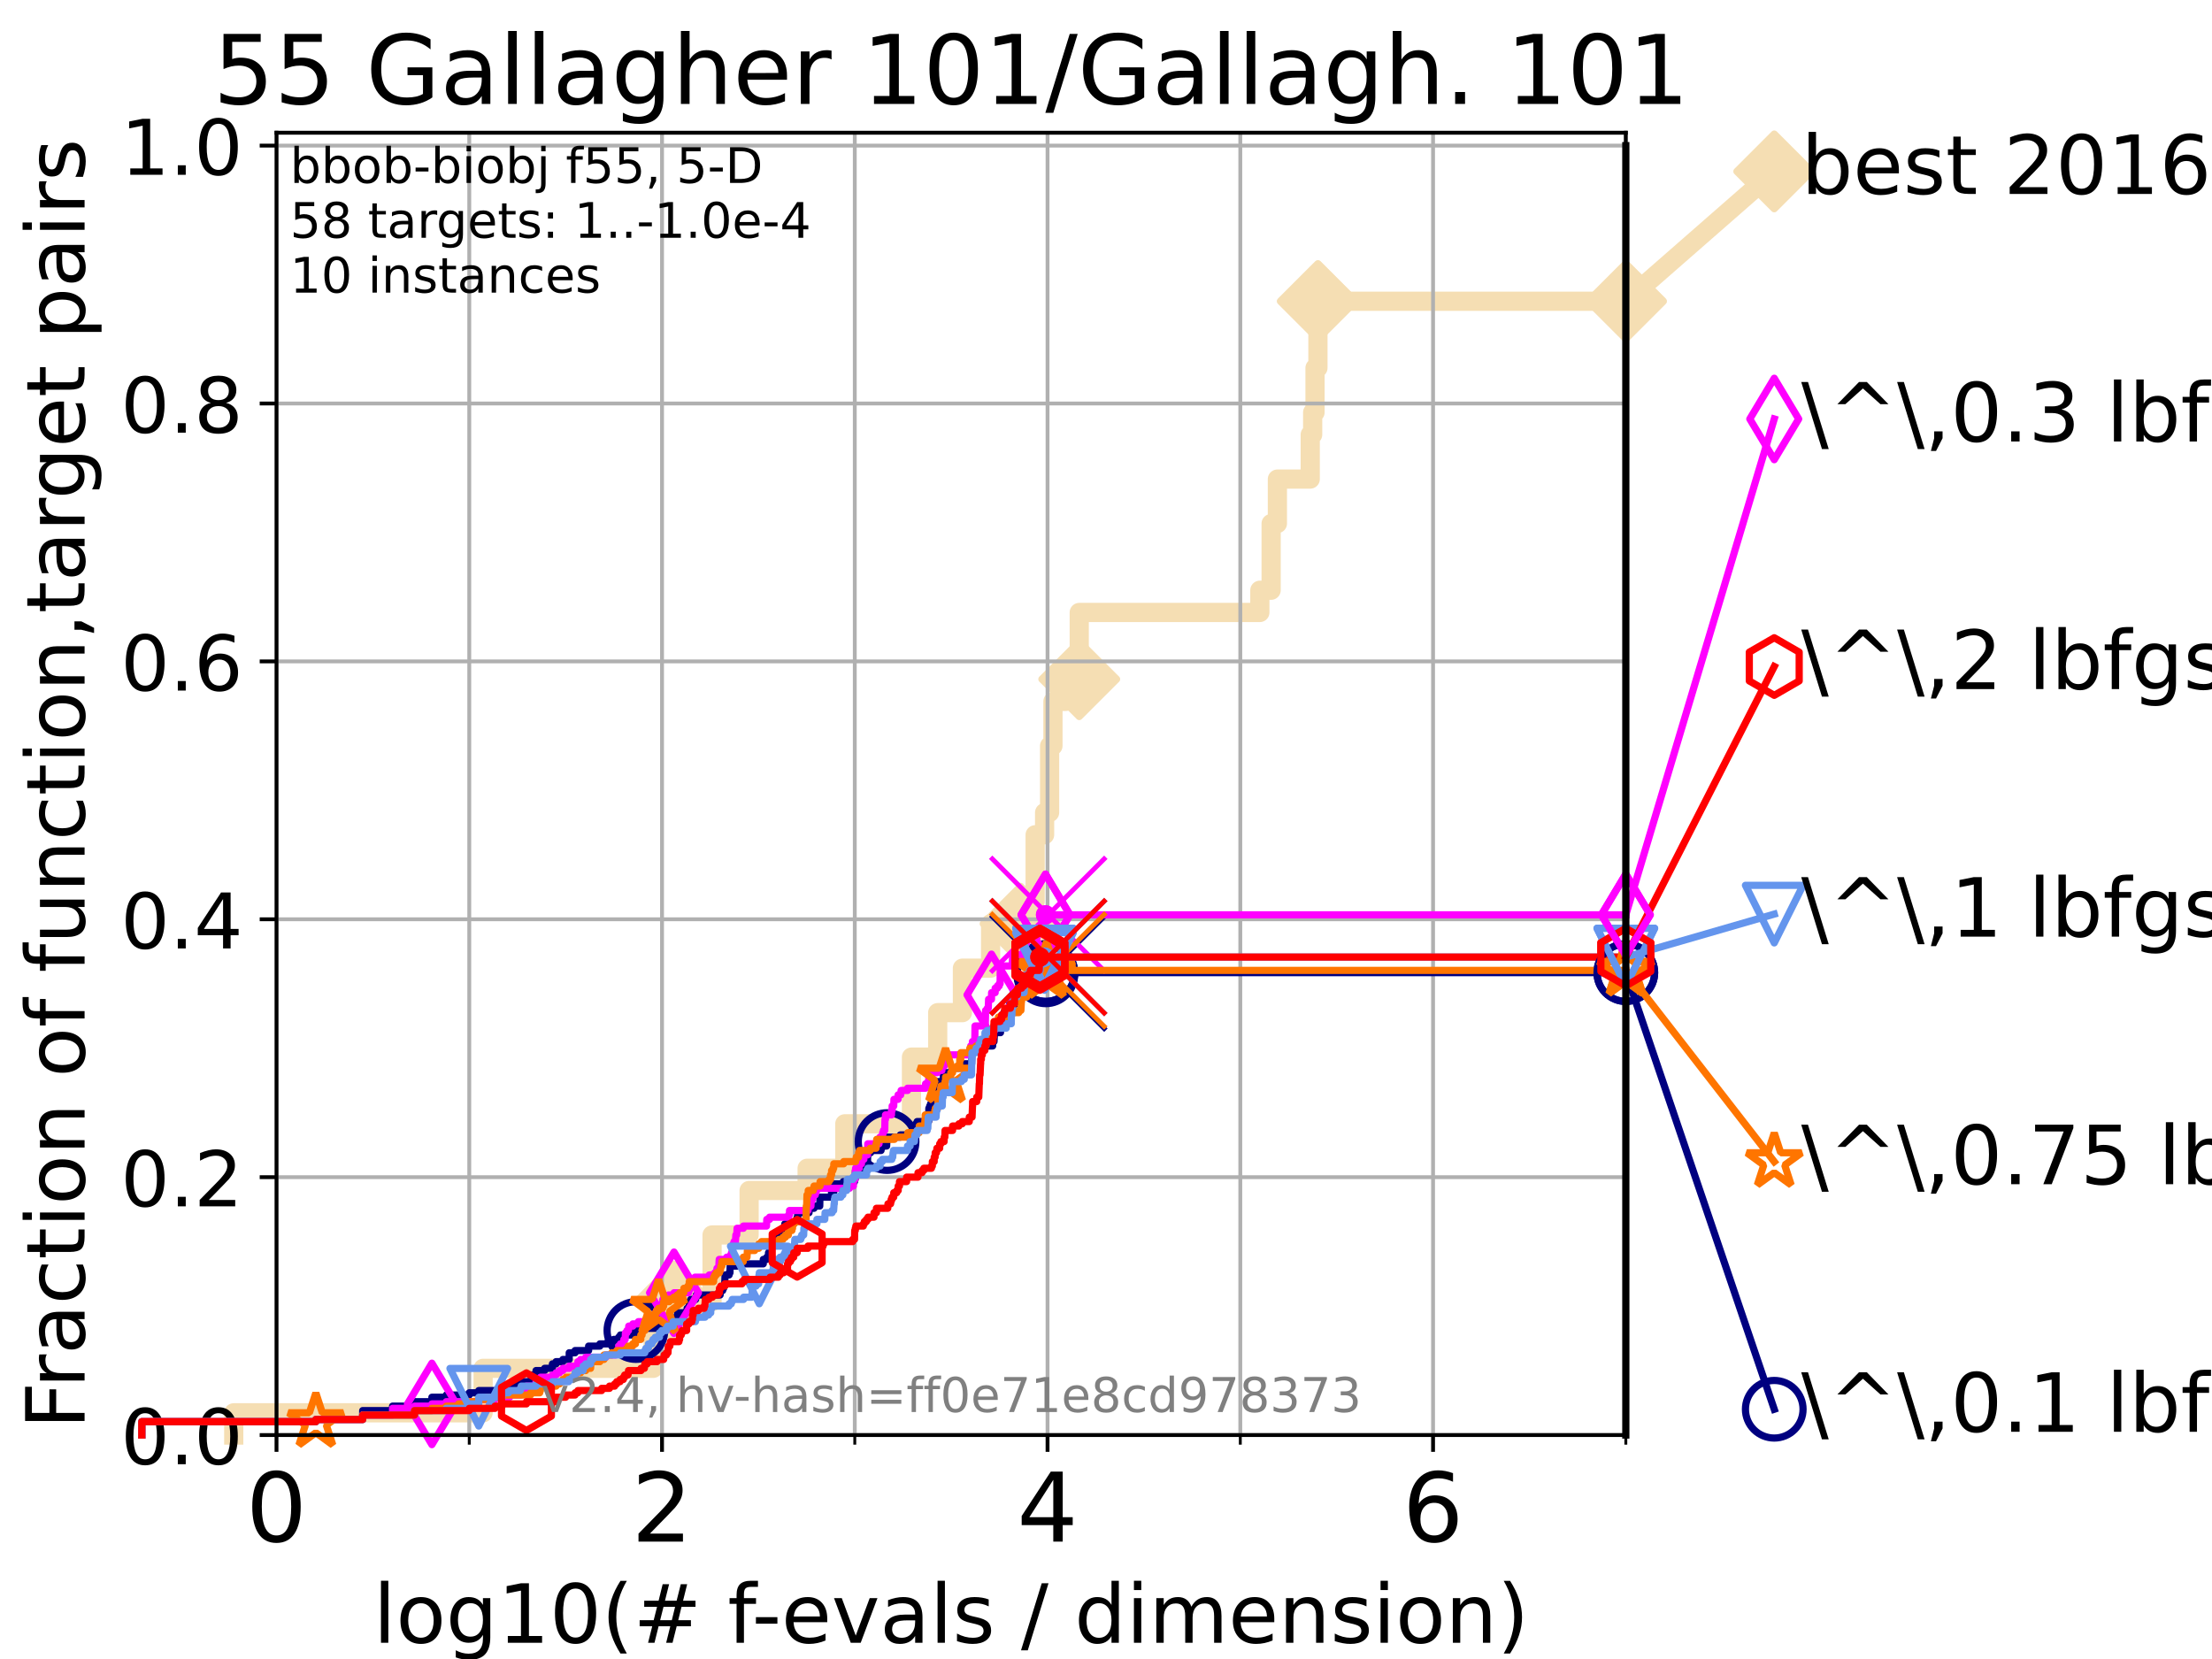 <?xml version="1.0" encoding="utf-8" standalone="no"?>
<!DOCTYPE svg PUBLIC "-//W3C//DTD SVG 1.1//EN"
  "http://www.w3.org/Graphics/SVG/1.1/DTD/svg11.dtd">
<!-- Created with matplotlib (https://matplotlib.org/) -->
<svg height="345.6pt" version="1.1" viewBox="0 0 460.8 345.6" width="460.8pt" xmlns="http://www.w3.org/2000/svg" xmlns:xlink="http://www.w3.org/1999/xlink">
 <defs>
  <style type="text/css">*{stroke-linecap:butt;stroke-linejoin:round;}</style>
 </defs>
 <g id="figure_1">
  <g id="patch_1">
   <path d="M 0 345.6 
L 460.8 345.6 
L 460.8 0 
L 0 0 
z
" style="fill:#ffffff;"/>
  </g>
  <g id="axes_1">
   <g id="patch_2">
    <path d="M 57.6 298.944 
L 338.688 298.944 
L 338.688 27.648 
L 57.6 27.648 
z
" style="fill:#ffffff;"/>
   </g>
   <g id="line2d_1">
    <path d="M 48.692 298.944 
L 48.692 294.313 
L 100.642 294.313 
L 100.642 285.05 
L 136.073 285.05 
L 136.073 275.788 
L 140.348 275.788 
L 140.348 271.157 
L 148.335 271.157 
L 148.335 257.263 
L 156.053 257.263 
L 156.053 248.001 
L 168.141 248.001 
L 168.141 243.37 
L 175.991 243.37 
L 175.991 234.107 
L 189.873 234.107 
L 189.873 220.214 
L 195.339 220.214 
L 195.339 210.951 
L 200.488 210.951 
L 200.488 201.689 
L 206.36 201.689 
L 206.36 192.426 
L 212.604 192.426 
L 212.604 187.795 
L 215.64 187.795 
L 215.64 173.901 
L 217.61 173.901 
L 217.61 169.27 
L 218.651 169.27 
L 218.651 155.377 
L 219.349 155.377 
L 219.349 146.114 
L 222.007 146.114 
L 222.007 141.483 
L 224.826 141.483 
L 224.826 127.589 
L 262.451 127.589 
L 262.451 122.958 
L 264.799 122.958 
L 264.799 109.065 
L 266.104 109.065 
L 266.104 99.802 
L 272.944 99.802 
L 272.944 90.54 
L 273.452 90.54 
L 273.452 85.909 
L 273.943 85.909 
L 273.943 76.646 
L 274.55 76.646 
L 274.55 62.753 
L 338.688 62.753 
" style="fill:none;stroke:#f5deb3;stroke-linecap:square;stroke-width:4;"/>
   </g>
   <g id="line2d_2">
    <defs>
     <path d="M 0 7.778 
L 7.778 0 
L 0 -7.778 
L -7.778 0 
z
" id="m6f0d561b03" style="stroke:#f5deb3;stroke-linejoin:miter;stroke-width:1.5;"/>
    </defs>
    <g>
     <use style="fill:#f5deb3;stroke:#f5deb3;stroke-linejoin:miter;stroke-width:1.5;" x="140.348" xlink:href="#m6f0d561b03" y="271.157"/>
     <use style="fill:#f5deb3;stroke:#f5deb3;stroke-linejoin:miter;stroke-width:1.5;" x="212.604" xlink:href="#m6f0d561b03" y="192.426"/>
     <use style="fill:#f5deb3;stroke:#f5deb3;stroke-linejoin:miter;stroke-width:1.5;" x="224.826" xlink:href="#m6f0d561b03" y="141.483"/>
     <use style="fill:#f5deb3;stroke:#f5deb3;stroke-linejoin:miter;stroke-width:1.5;" x="274.55" xlink:href="#m6f0d561b03" y="62.753"/>
     <use style="fill:#f5deb3;stroke:#f5deb3;stroke-linejoin:miter;stroke-width:1.5;" x="274.55" xlink:href="#m6f0d561b03" y="62.753"/>
     <use style="fill:#f5deb3;stroke:#f5deb3;stroke-linejoin:miter;stroke-width:1.5;" x="338.688" xlink:href="#m6f0d561b03" y="62.753"/>
    </g>
   </g>
   <g id="line2d_3">
    <path style="fill:none;stroke:#f5deb3;stroke-linecap:square;stroke-width:4;"/>
    <g/>
   </g>
   <g id="line2d_4">
    <path d="M 338.688 62.753 
L 369.608 35.706 
" style="fill:none;stroke:#f5deb3;stroke-linecap:square;stroke-width:4;"/>
    <g>
     <use style="fill:#f5deb3;stroke:#f5deb3;stroke-linejoin:miter;stroke-width:1.5;" x="338.688" xlink:href="#m6f0d561b03" y="62.753"/>
     <use style="fill:#f5deb3;stroke:#f5deb3;stroke-linejoin:miter;stroke-width:1.5;" x="369.608" xlink:href="#m6f0d561b03" y="35.706"/>
    </g>
   </g>
   <g id="matplotlib.axis_1">
    <g id="xtick_1">
     <g id="line2d_5">
      <path clip-path="url(#p7c22ffaccc)" d="M 57.6 298.944 
L 57.6 27.648 
" style="fill:none;stroke:#b0b0b0;stroke-linecap:square;stroke-width:0.8;"/>
     </g>
     <g id="line2d_6">
      <defs>
       <path d="M 0 0 
L 0 3.5 
" id="m7539616361" style="stroke:#000000;stroke-width:0.8;"/>
      </defs>
      <g>
       <use style="stroke:#000000;stroke-width:0.8;" x="57.6" xlink:href="#m7539616361" y="298.944"/>
      </g>
     </g>
     <g id="text_1">
      <!-- 0 -->
      <g transform="translate(51.237 321.141)scale(0.2 -0.2)">
       <defs>
        <path d="M 31.781 66.406 
Q 24.172 66.406 20.328 58.906 
Q 16.5 51.422 16.5 36.375 
Q 16.5 21.391 20.328 13.891 
Q 24.172 6.391 31.781 6.391 
Q 39.453 6.391 43.281 13.891 
Q 47.125 21.391 47.125 36.375 
Q 47.125 51.422 43.281 58.906 
Q 39.453 66.406 31.781 66.406 
z
M 31.781 74.219 
Q 44.047 74.219 50.516 64.516 
Q 56.984 54.828 56.984 36.375 
Q 56.984 17.969 50.516 8.266 
Q 44.047 -1.422 31.781 -1.422 
Q 19.531 -1.422 13.062 8.266 
Q 6.594 17.969 6.594 36.375 
Q 6.594 54.828 13.062 64.516 
Q 19.531 74.219 31.781 74.219 
z
" id="DejaVuSans-48"/>
       </defs>
       <use xlink:href="#DejaVuSans-48"/>
      </g>
     </g>
    </g>
    <g id="xtick_2">
     <g id="line2d_7">
      <path clip-path="url(#p7c22ffaccc)" d="M 137.911 298.944 
L 137.911 27.648 
" style="fill:none;stroke:#b0b0b0;stroke-linecap:square;stroke-width:0.8;"/>
     </g>
     <g id="line2d_8">
      <g>
       <use style="stroke:#000000;stroke-width:0.8;" x="137.911" xlink:href="#m7539616361" y="298.944"/>
      </g>
     </g>
     <g id="text_2">
      <!-- 2 -->
      <g transform="translate(131.548 321.141)scale(0.2 -0.2)">
       <defs>
        <path d="M 19.188 8.297 
L 53.609 8.297 
L 53.609 0 
L 7.328 0 
L 7.328 8.297 
Q 12.938 14.109 22.625 23.891 
Q 32.328 33.688 34.812 36.531 
Q 39.547 41.844 41.422 45.531 
Q 43.312 49.219 43.312 52.781 
Q 43.312 58.594 39.234 62.25 
Q 35.156 65.922 28.609 65.922 
Q 23.969 65.922 18.812 64.312 
Q 13.672 62.703 7.812 59.422 
L 7.812 69.391 
Q 13.766 71.781 18.938 73 
Q 24.125 74.219 28.422 74.219 
Q 39.75 74.219 46.484 68.547 
Q 53.219 62.891 53.219 53.422 
Q 53.219 48.922 51.531 44.891 
Q 49.859 40.875 45.406 35.406 
Q 44.188 33.984 37.641 27.219 
Q 31.109 20.453 19.188 8.297 
z
" id="DejaVuSans-50"/>
       </defs>
       <use xlink:href="#DejaVuSans-50"/>
      </g>
     </g>
    </g>
    <g id="xtick_3">
     <g id="line2d_9">
      <path clip-path="url(#p7c22ffaccc)" d="M 218.222 298.944 
L 218.222 27.648 
" style="fill:none;stroke:#b0b0b0;stroke-linecap:square;stroke-width:0.8;"/>
     </g>
     <g id="line2d_10">
      <g>
       <use style="stroke:#000000;stroke-width:0.8;" x="218.222" xlink:href="#m7539616361" y="298.944"/>
      </g>
     </g>
     <g id="text_3">
      <!-- 4 -->
      <g transform="translate(211.859 321.141)scale(0.2 -0.2)">
       <defs>
        <path d="M 37.797 64.312 
L 12.891 25.391 
L 37.797 25.391 
z
M 35.203 72.906 
L 47.609 72.906 
L 47.609 25.391 
L 58.016 25.391 
L 58.016 17.188 
L 47.609 17.188 
L 47.609 0 
L 37.797 0 
L 37.797 17.188 
L 4.891 17.188 
L 4.891 26.703 
z
" id="DejaVuSans-52"/>
       </defs>
       <use xlink:href="#DejaVuSans-52"/>
      </g>
     </g>
    </g>
    <g id="xtick_4">
     <g id="line2d_11">
      <path clip-path="url(#p7c22ffaccc)" d="M 298.533 298.944 
L 298.533 27.648 
" style="fill:none;stroke:#b0b0b0;stroke-linecap:square;stroke-width:0.8;"/>
     </g>
     <g id="line2d_12">
      <g>
       <use style="stroke:#000000;stroke-width:0.8;" x="298.533" xlink:href="#m7539616361" y="298.944"/>
      </g>
     </g>
     <g id="text_4">
      <!-- 6 -->
      <g transform="translate(292.17 321.141)scale(0.2 -0.2)">
       <defs>
        <path d="M 33.016 40.375 
Q 26.375 40.375 22.484 35.828 
Q 18.609 31.297 18.609 23.391 
Q 18.609 15.531 22.484 10.953 
Q 26.375 6.391 33.016 6.391 
Q 39.656 6.391 43.531 10.953 
Q 47.406 15.531 47.406 23.391 
Q 47.406 31.297 43.531 35.828 
Q 39.656 40.375 33.016 40.375 
z
M 52.594 71.297 
L 52.594 62.312 
Q 48.875 64.062 45.094 64.984 
Q 41.312 65.922 37.594 65.922 
Q 27.828 65.922 22.672 59.328 
Q 17.531 52.734 16.797 39.406 
Q 19.672 43.656 24.016 45.922 
Q 28.375 48.188 33.594 48.188 
Q 44.578 48.188 50.953 41.516 
Q 57.328 34.859 57.328 23.391 
Q 57.328 12.156 50.688 5.359 
Q 44.047 -1.422 33.016 -1.422 
Q 20.359 -1.422 13.672 8.266 
Q 6.984 17.969 6.984 36.375 
Q 6.984 53.656 15.188 63.938 
Q 23.391 74.219 37.203 74.219 
Q 40.922 74.219 44.703 73.484 
Q 48.484 72.75 52.594 71.297 
z
" id="DejaVuSans-54"/>
       </defs>
       <use xlink:href="#DejaVuSans-54"/>
      </g>
     </g>
    </g>
    <g id="xtick_5">
     <g id="line2d_13">
      <path clip-path="url(#p7c22ffaccc)" d="M 97.755 298.944 
L 97.755 27.648 
" style="fill:none;stroke:#b0b0b0;stroke-linecap:square;stroke-width:0.8;"/>
     </g>
     <g id="line2d_14">
      <defs>
       <path d="M 0 0 
L 0 2 
" id="m46055c47c4" style="stroke:#000000;stroke-width:0.6;"/>
      </defs>
      <g>
       <use style="stroke:#000000;stroke-width:0.6;" x="97.755" xlink:href="#m46055c47c4" y="298.944"/>
      </g>
     </g>
    </g>
    <g id="xtick_6">
     <g id="line2d_15">
      <path clip-path="url(#p7c22ffaccc)" d="M 178.066 298.944 
L 178.066 27.648 
" style="fill:none;stroke:#b0b0b0;stroke-linecap:square;stroke-width:0.8;"/>
     </g>
     <g id="line2d_16">
      <g>
       <use style="stroke:#000000;stroke-width:0.6;" x="178.066" xlink:href="#m46055c47c4" y="298.944"/>
      </g>
     </g>
    </g>
    <g id="xtick_7">
     <g id="line2d_17">
      <path clip-path="url(#p7c22ffaccc)" d="M 258.377 298.944 
L 258.377 27.648 
" style="fill:none;stroke:#b0b0b0;stroke-linecap:square;stroke-width:0.8;"/>
     </g>
     <g id="line2d_18">
      <g>
       <use style="stroke:#000000;stroke-width:0.6;" x="258.377" xlink:href="#m46055c47c4" y="298.944"/>
      </g>
     </g>
    </g>
    <g id="xtick_8">
     <g id="line2d_19">
      <path clip-path="url(#p7c22ffaccc)" d="M 338.688 298.944 
L 338.688 27.648 
" style="fill:none;stroke:#b0b0b0;stroke-linecap:square;stroke-width:0.8;"/>
     </g>
     <g id="line2d_20">
      <g>
       <use style="stroke:#000000;stroke-width:0.6;" x="338.688" xlink:href="#m46055c47c4" y="298.944"/>
      </g>
     </g>
    </g>
    <g id="text_5">
     <!-- log10(# f-evals / dimension) -->
     <g transform="translate(77.764 342.218)scale(0.17 -0.17)">
      <defs>
       <path d="M 9.422 75.984 
L 18.406 75.984 
L 18.406 0 
L 9.422 0 
z
" id="DejaVuSans-108"/>
       <path d="M 30.609 48.391 
Q 23.391 48.391 19.188 42.75 
Q 14.984 37.109 14.984 27.297 
Q 14.984 17.484 19.156 11.844 
Q 23.344 6.203 30.609 6.203 
Q 37.797 6.203 41.984 11.859 
Q 46.188 17.531 46.188 27.297 
Q 46.188 37.016 41.984 42.703 
Q 37.797 48.391 30.609 48.391 
z
M 30.609 56 
Q 42.328 56 49.016 48.375 
Q 55.719 40.766 55.719 27.297 
Q 55.719 13.875 49.016 6.219 
Q 42.328 -1.422 30.609 -1.422 
Q 18.844 -1.422 12.172 6.219 
Q 5.516 13.875 5.516 27.297 
Q 5.516 40.766 12.172 48.375 
Q 18.844 56 30.609 56 
z
" id="DejaVuSans-111"/>
       <path d="M 45.406 27.984 
Q 45.406 37.75 41.375 43.109 
Q 37.359 48.484 30.078 48.484 
Q 22.859 48.484 18.828 43.109 
Q 14.797 37.75 14.797 27.984 
Q 14.797 18.266 18.828 12.891 
Q 22.859 7.516 30.078 7.516 
Q 37.359 7.516 41.375 12.891 
Q 45.406 18.266 45.406 27.984 
z
M 54.391 6.781 
Q 54.391 -7.172 48.188 -13.984 
Q 42 -20.797 29.203 -20.797 
Q 24.469 -20.797 20.266 -20.094 
Q 16.062 -19.391 12.109 -17.922 
L 12.109 -9.188 
Q 16.062 -11.328 19.922 -12.344 
Q 23.781 -13.375 27.781 -13.375 
Q 36.625 -13.375 41.016 -8.766 
Q 45.406 -4.156 45.406 5.172 
L 45.406 9.625 
Q 42.625 4.781 38.281 2.391 
Q 33.938 0 27.875 0 
Q 17.828 0 11.672 7.656 
Q 5.516 15.328 5.516 27.984 
Q 5.516 40.672 11.672 48.328 
Q 17.828 56 27.875 56 
Q 33.938 56 38.281 53.609 
Q 42.625 51.219 45.406 46.391 
L 45.406 54.688 
L 54.391 54.688 
z
" id="DejaVuSans-103"/>
       <path d="M 12.406 8.297 
L 28.516 8.297 
L 28.516 63.922 
L 10.984 60.406 
L 10.984 69.391 
L 28.422 72.906 
L 38.281 72.906 
L 38.281 8.297 
L 54.391 8.297 
L 54.391 0 
L 12.406 0 
z
" id="DejaVuSans-49"/>
       <path d="M 31 75.875 
Q 24.469 64.656 21.281 53.656 
Q 18.109 42.672 18.109 31.391 
Q 18.109 20.125 21.312 9.062 
Q 24.516 -2 31 -13.188 
L 23.188 -13.188 
Q 15.875 -1.703 12.234 9.375 
Q 8.594 20.453 8.594 31.391 
Q 8.594 42.281 12.203 53.312 
Q 15.828 64.359 23.188 75.875 
z
" id="DejaVuSans-40"/>
       <path d="M 51.125 44 
L 36.922 44 
L 32.812 27.688 
L 47.125 27.688 
z
M 43.797 71.781 
L 38.719 51.516 
L 52.984 51.516 
L 58.109 71.781 
L 65.922 71.781 
L 60.891 51.516 
L 76.125 51.516 
L 76.125 44 
L 58.984 44 
L 54.984 27.688 
L 70.516 27.688 
L 70.516 20.219 
L 53.078 20.219 
L 48 0 
L 40.188 0 
L 45.219 20.219 
L 30.906 20.219 
L 25.875 0 
L 18.016 0 
L 23.094 20.219 
L 7.719 20.219 
L 7.719 27.688 
L 24.906 27.688 
L 29 44 
L 13.281 44 
L 13.281 51.516 
L 30.906 51.516 
L 35.891 71.781 
z
" id="DejaVuSans-35"/>
       <path id="DejaVuSans-32"/>
       <path d="M 37.109 75.984 
L 37.109 68.5 
L 28.516 68.5 
Q 23.688 68.5 21.797 66.547 
Q 19.922 64.594 19.922 59.516 
L 19.922 54.688 
L 34.719 54.688 
L 34.719 47.703 
L 19.922 47.703 
L 19.922 0 
L 10.891 0 
L 10.891 47.703 
L 2.297 47.703 
L 2.297 54.688 
L 10.891 54.688 
L 10.891 58.5 
Q 10.891 67.625 15.141 71.797 
Q 19.391 75.984 28.609 75.984 
z
" id="DejaVuSans-102"/>
       <path d="M 4.891 31.391 
L 31.203 31.391 
L 31.203 23.391 
L 4.891 23.391 
z
" id="DejaVuSans-45"/>
       <path d="M 56.203 29.594 
L 56.203 25.203 
L 14.891 25.203 
Q 15.484 15.922 20.484 11.062 
Q 25.484 6.203 34.422 6.203 
Q 39.594 6.203 44.453 7.469 
Q 49.312 8.734 54.109 11.281 
L 54.109 2.781 
Q 49.266 0.734 44.188 -0.344 
Q 39.109 -1.422 33.891 -1.422 
Q 20.797 -1.422 13.156 6.188 
Q 5.516 13.812 5.516 26.812 
Q 5.516 40.234 12.766 48.109 
Q 20.016 56 32.328 56 
Q 43.359 56 49.781 48.891 
Q 56.203 41.797 56.203 29.594 
z
M 47.219 32.234 
Q 47.125 39.594 43.094 43.984 
Q 39.062 48.391 32.422 48.391 
Q 24.906 48.391 20.391 44.141 
Q 15.875 39.891 15.188 32.172 
z
" id="DejaVuSans-101"/>
       <path d="M 2.984 54.688 
L 12.5 54.688 
L 29.594 8.797 
L 46.688 54.688 
L 56.203 54.688 
L 35.688 0 
L 23.484 0 
z
" id="DejaVuSans-118"/>
       <path d="M 34.281 27.484 
Q 23.391 27.484 19.188 25 
Q 14.984 22.516 14.984 16.5 
Q 14.984 11.719 18.141 8.906 
Q 21.297 6.109 26.703 6.109 
Q 34.188 6.109 38.703 11.406 
Q 43.219 16.703 43.219 25.484 
L 43.219 27.484 
z
M 52.203 31.203 
L 52.203 0 
L 43.219 0 
L 43.219 8.297 
Q 40.141 3.328 35.547 0.953 
Q 30.953 -1.422 24.312 -1.422 
Q 15.922 -1.422 10.953 3.297 
Q 6 8.016 6 15.922 
Q 6 25.141 12.172 29.828 
Q 18.359 34.516 30.609 34.516 
L 43.219 34.516 
L 43.219 35.406 
Q 43.219 41.609 39.141 45 
Q 35.062 48.391 27.688 48.391 
Q 23 48.391 18.547 47.266 
Q 14.109 46.141 10.016 43.891 
L 10.016 52.203 
Q 14.938 54.109 19.578 55.047 
Q 24.219 56 28.609 56 
Q 40.484 56 46.344 49.844 
Q 52.203 43.703 52.203 31.203 
z
" id="DejaVuSans-97"/>
       <path d="M 44.281 53.078 
L 44.281 44.578 
Q 40.484 46.531 36.375 47.5 
Q 32.281 48.484 27.875 48.484 
Q 21.188 48.484 17.844 46.438 
Q 14.5 44.391 14.5 40.281 
Q 14.5 37.156 16.891 35.375 
Q 19.281 33.594 26.516 31.984 
L 29.594 31.297 
Q 39.156 29.25 43.188 25.516 
Q 47.219 21.781 47.219 15.094 
Q 47.219 7.469 41.188 3.016 
Q 35.156 -1.422 24.609 -1.422 
Q 20.219 -1.422 15.453 -0.562 
Q 10.688 0.297 5.422 2 
L 5.422 11.281 
Q 10.406 8.688 15.234 7.391 
Q 20.062 6.109 24.812 6.109 
Q 31.156 6.109 34.562 8.281 
Q 37.984 10.453 37.984 14.406 
Q 37.984 18.062 35.516 20.016 
Q 33.062 21.969 24.703 23.781 
L 21.578 24.516 
Q 13.234 26.266 9.516 29.906 
Q 5.812 33.547 5.812 39.891 
Q 5.812 47.609 11.281 51.797 
Q 16.75 56 26.812 56 
Q 31.781 56 36.172 55.266 
Q 40.578 54.547 44.281 53.078 
z
" id="DejaVuSans-115"/>
       <path d="M 25.391 72.906 
L 33.688 72.906 
L 8.297 -9.281 
L 0 -9.281 
z
" id="DejaVuSans-47"/>
       <path d="M 45.406 46.391 
L 45.406 75.984 
L 54.391 75.984 
L 54.391 0 
L 45.406 0 
L 45.406 8.203 
Q 42.578 3.328 38.25 0.953 
Q 33.938 -1.422 27.875 -1.422 
Q 17.969 -1.422 11.734 6.484 
Q 5.516 14.406 5.516 27.297 
Q 5.516 40.188 11.734 48.094 
Q 17.969 56 27.875 56 
Q 33.938 56 38.25 53.625 
Q 42.578 51.266 45.406 46.391 
z
M 14.797 27.297 
Q 14.797 17.391 18.875 11.75 
Q 22.953 6.109 30.078 6.109 
Q 37.203 6.109 41.297 11.75 
Q 45.406 17.391 45.406 27.297 
Q 45.406 37.203 41.297 42.844 
Q 37.203 48.484 30.078 48.484 
Q 22.953 48.484 18.875 42.844 
Q 14.797 37.203 14.797 27.297 
z
" id="DejaVuSans-100"/>
       <path d="M 9.422 54.688 
L 18.406 54.688 
L 18.406 0 
L 9.422 0 
z
M 9.422 75.984 
L 18.406 75.984 
L 18.406 64.594 
L 9.422 64.594 
z
" id="DejaVuSans-105"/>
       <path d="M 52 44.188 
Q 55.375 50.25 60.062 53.125 
Q 64.75 56 71.094 56 
Q 79.641 56 84.281 50.016 
Q 88.922 44.047 88.922 33.016 
L 88.922 0 
L 79.891 0 
L 79.891 32.719 
Q 79.891 40.578 77.094 44.375 
Q 74.312 48.188 68.609 48.188 
Q 61.625 48.188 57.562 43.547 
Q 53.516 38.922 53.516 30.906 
L 53.516 0 
L 44.484 0 
L 44.484 32.719 
Q 44.484 40.625 41.703 44.406 
Q 38.922 48.188 33.109 48.188 
Q 26.219 48.188 22.156 43.531 
Q 18.109 38.875 18.109 30.906 
L 18.109 0 
L 9.078 0 
L 9.078 54.688 
L 18.109 54.688 
L 18.109 46.188 
Q 21.188 51.219 25.484 53.609 
Q 29.781 56 35.688 56 
Q 41.656 56 45.828 52.969 
Q 50 49.953 52 44.188 
z
" id="DejaVuSans-109"/>
       <path d="M 54.891 33.016 
L 54.891 0 
L 45.906 0 
L 45.906 32.719 
Q 45.906 40.484 42.875 44.328 
Q 39.844 48.188 33.797 48.188 
Q 26.516 48.188 22.312 43.547 
Q 18.109 38.922 18.109 30.906 
L 18.109 0 
L 9.078 0 
L 9.078 54.688 
L 18.109 54.688 
L 18.109 46.188 
Q 21.344 51.125 25.703 53.562 
Q 30.078 56 35.797 56 
Q 45.219 56 50.047 50.172 
Q 54.891 44.344 54.891 33.016 
z
" id="DejaVuSans-110"/>
       <path d="M 8.016 75.875 
L 15.828 75.875 
Q 23.141 64.359 26.781 53.312 
Q 30.422 42.281 30.422 31.391 
Q 30.422 20.453 26.781 9.375 
Q 23.141 -1.703 15.828 -13.188 
L 8.016 -13.188 
Q 14.5 -2 17.703 9.062 
Q 20.906 20.125 20.906 31.391 
Q 20.906 42.672 17.703 53.656 
Q 14.5 64.656 8.016 75.875 
z
" id="DejaVuSans-41"/>
      </defs>
      <use xlink:href="#DejaVuSans-108"/>
      <use x="27.783" xlink:href="#DejaVuSans-111"/>
      <use x="88.965" xlink:href="#DejaVuSans-103"/>
      <use x="152.441" xlink:href="#DejaVuSans-49"/>
      <use x="216.064" xlink:href="#DejaVuSans-48"/>
      <use x="279.688" xlink:href="#DejaVuSans-40"/>
      <use x="318.701" xlink:href="#DejaVuSans-35"/>
      <use x="402.49" xlink:href="#DejaVuSans-32"/>
      <use x="434.277" xlink:href="#DejaVuSans-102"/>
      <use x="463.982" xlink:href="#DejaVuSans-45"/>
      <use x="500.066" xlink:href="#DejaVuSans-101"/>
      <use x="561.59" xlink:href="#DejaVuSans-118"/>
      <use x="620.77" xlink:href="#DejaVuSans-97"/>
      <use x="682.049" xlink:href="#DejaVuSans-108"/>
      <use x="709.832" xlink:href="#DejaVuSans-115"/>
      <use x="761.932" xlink:href="#DejaVuSans-32"/>
      <use x="793.719" xlink:href="#DejaVuSans-47"/>
      <use x="827.41" xlink:href="#DejaVuSans-32"/>
      <use x="859.197" xlink:href="#DejaVuSans-100"/>
      <use x="922.674" xlink:href="#DejaVuSans-105"/>
      <use x="950.457" xlink:href="#DejaVuSans-109"/>
      <use x="1047.869" xlink:href="#DejaVuSans-101"/>
      <use x="1109.393" xlink:href="#DejaVuSans-110"/>
      <use x="1172.771" xlink:href="#DejaVuSans-115"/>
      <use x="1224.871" xlink:href="#DejaVuSans-105"/>
      <use x="1252.654" xlink:href="#DejaVuSans-111"/>
      <use x="1313.836" xlink:href="#DejaVuSans-110"/>
      <use x="1377.215" xlink:href="#DejaVuSans-41"/>
     </g>
    </g>
   </g>
   <g id="matplotlib.axis_2">
    <g id="ytick_1">
     <g id="line2d_21">
      <path clip-path="url(#p7c22ffaccc)" d="M 57.6 298.944 
L 338.688 298.944 
" style="fill:none;stroke:#b0b0b0;stroke-linecap:square;stroke-width:0.8;"/>
     </g>
     <g id="line2d_22">
      <defs>
       <path d="M 0 0 
L -3.5 0 
" id="m3463ece0bc" style="stroke:#000000;stroke-width:0.8;"/>
      </defs>
      <g>
       <use style="stroke:#000000;stroke-width:0.8;" x="57.6" xlink:href="#m3463ece0bc" y="298.944"/>
      </g>
     </g>
     <g id="text_6">
      <!-- 0.0 -->
      <g transform="translate(25.155 305.023)scale(0.16 -0.16)">
       <defs>
        <path d="M 10.688 12.406 
L 21 12.406 
L 21 0 
L 10.688 0 
z
" id="DejaVuSans-46"/>
       </defs>
       <use xlink:href="#DejaVuSans-48"/>
       <use x="63.623" xlink:href="#DejaVuSans-46"/>
       <use x="95.41" xlink:href="#DejaVuSans-48"/>
      </g>
     </g>
    </g>
    <g id="ytick_2">
     <g id="line2d_23">
      <path clip-path="url(#p7c22ffaccc)" d="M 57.6 245.222 
L 338.688 245.222 
" style="fill:none;stroke:#b0b0b0;stroke-linecap:square;stroke-width:0.8;"/>
     </g>
     <g id="line2d_24">
      <g>
       <use style="stroke:#000000;stroke-width:0.8;" x="57.6" xlink:href="#m3463ece0bc" y="245.222"/>
      </g>
     </g>
     <g id="text_7">
      <!-- 0.2 -->
      <g transform="translate(25.155 251.301)scale(0.16 -0.16)">
       <use xlink:href="#DejaVuSans-48"/>
       <use x="63.623" xlink:href="#DejaVuSans-46"/>
       <use x="95.41" xlink:href="#DejaVuSans-50"/>
      </g>
     </g>
    </g>
    <g id="ytick_3">
     <g id="line2d_25">
      <path clip-path="url(#p7c22ffaccc)" d="M 57.6 191.5 
L 338.688 191.5 
" style="fill:none;stroke:#b0b0b0;stroke-linecap:square;stroke-width:0.8;"/>
     </g>
     <g id="line2d_26">
      <g>
       <use style="stroke:#000000;stroke-width:0.8;" x="57.6" xlink:href="#m3463ece0bc" y="191.5"/>
      </g>
     </g>
     <g id="text_8">
      <!-- 0.4 -->
      <g transform="translate(25.155 197.579)scale(0.16 -0.16)">
       <use xlink:href="#DejaVuSans-48"/>
       <use x="63.623" xlink:href="#DejaVuSans-46"/>
       <use x="95.41" xlink:href="#DejaVuSans-52"/>
      </g>
     </g>
    </g>
    <g id="ytick_4">
     <g id="line2d_27">
      <path clip-path="url(#p7c22ffaccc)" d="M 57.6 137.778 
L 338.688 137.778 
" style="fill:none;stroke:#b0b0b0;stroke-linecap:square;stroke-width:0.8;"/>
     </g>
     <g id="line2d_28">
      <g>
       <use style="stroke:#000000;stroke-width:0.8;" x="57.6" xlink:href="#m3463ece0bc" y="137.778"/>
      </g>
     </g>
     <g id="text_9">
      <!-- 0.6 -->
      <g transform="translate(25.155 143.857)scale(0.16 -0.16)">
       <use xlink:href="#DejaVuSans-48"/>
       <use x="63.623" xlink:href="#DejaVuSans-46"/>
       <use x="95.41" xlink:href="#DejaVuSans-54"/>
      </g>
     </g>
    </g>
    <g id="ytick_5">
     <g id="line2d_29">
      <path clip-path="url(#p7c22ffaccc)" d="M 57.6 84.056 
L 338.688 84.056 
" style="fill:none;stroke:#b0b0b0;stroke-linecap:square;stroke-width:0.8;"/>
     </g>
     <g id="line2d_30">
      <g>
       <use style="stroke:#000000;stroke-width:0.8;" x="57.6" xlink:href="#m3463ece0bc" y="84.056"/>
      </g>
     </g>
     <g id="text_10">
      <!-- 0.8 -->
      <g transform="translate(25.155 90.135)scale(0.16 -0.16)">
       <defs>
        <path d="M 31.781 34.625 
Q 24.75 34.625 20.719 30.859 
Q 16.703 27.094 16.703 20.516 
Q 16.703 13.922 20.719 10.156 
Q 24.75 6.391 31.781 6.391 
Q 38.812 6.391 42.859 10.172 
Q 46.922 13.969 46.922 20.516 
Q 46.922 27.094 42.891 30.859 
Q 38.875 34.625 31.781 34.625 
z
M 21.922 38.812 
Q 15.578 40.375 12.031 44.719 
Q 8.5 49.078 8.5 55.328 
Q 8.5 64.062 14.719 69.141 
Q 20.953 74.219 31.781 74.219 
Q 42.672 74.219 48.875 69.141 
Q 55.078 64.062 55.078 55.328 
Q 55.078 49.078 51.531 44.719 
Q 48 40.375 41.703 38.812 
Q 48.828 37.156 52.797 32.312 
Q 56.781 27.484 56.781 20.516 
Q 56.781 9.906 50.312 4.234 
Q 43.844 -1.422 31.781 -1.422 
Q 19.734 -1.422 13.25 4.234 
Q 6.781 9.906 6.781 20.516 
Q 6.781 27.484 10.781 32.312 
Q 14.797 37.156 21.922 38.812 
z
M 18.312 54.391 
Q 18.312 48.734 21.844 45.562 
Q 25.391 42.391 31.781 42.391 
Q 38.141 42.391 41.719 45.562 
Q 45.312 48.734 45.312 54.391 
Q 45.312 60.062 41.719 63.234 
Q 38.141 66.406 31.781 66.406 
Q 25.391 66.406 21.844 63.234 
Q 18.312 60.062 18.312 54.391 
z
" id="DejaVuSans-56"/>
       </defs>
       <use xlink:href="#DejaVuSans-48"/>
       <use x="63.623" xlink:href="#DejaVuSans-46"/>
       <use x="95.41" xlink:href="#DejaVuSans-56"/>
      </g>
     </g>
    </g>
    <g id="ytick_6">
     <g id="line2d_31">
      <path clip-path="url(#p7c22ffaccc)" d="M 57.6 30.334 
L 338.688 30.334 
" style="fill:none;stroke:#b0b0b0;stroke-linecap:square;stroke-width:0.8;"/>
     </g>
     <g id="line2d_32">
      <g>
       <use style="stroke:#000000;stroke-width:0.8;" x="57.6" xlink:href="#m3463ece0bc" y="30.334"/>
      </g>
     </g>
     <g id="text_11">
      <!-- 1.0 -->
      <g transform="translate(25.155 36.413)scale(0.16 -0.16)">
       <use xlink:href="#DejaVuSans-49"/>
       <use x="63.623" xlink:href="#DejaVuSans-46"/>
       <use x="95.41" xlink:href="#DejaVuSans-48"/>
      </g>
     </g>
    </g>
    <g id="text_12">
     <!-- Fraction of function,target pairs -->
     <g transform="translate(17.62 297.681)rotate(-90)scale(0.17 -0.17)">
      <defs>
       <path d="M 9.812 72.906 
L 51.703 72.906 
L 51.703 64.594 
L 19.672 64.594 
L 19.672 43.109 
L 48.578 43.109 
L 48.578 34.812 
L 19.672 34.812 
L 19.672 0 
L 9.812 0 
z
" id="DejaVuSans-70"/>
       <path d="M 41.109 46.297 
Q 39.594 47.172 37.812 47.578 
Q 36.031 48 33.891 48 
Q 26.266 48 22.188 43.047 
Q 18.109 38.094 18.109 28.812 
L 18.109 0 
L 9.078 0 
L 9.078 54.688 
L 18.109 54.688 
L 18.109 46.188 
Q 20.953 51.172 25.484 53.578 
Q 30.031 56 36.531 56 
Q 37.453 56 38.578 55.875 
Q 39.703 55.766 41.062 55.516 
z
" id="DejaVuSans-114"/>
       <path d="M 48.781 52.594 
L 48.781 44.188 
Q 44.969 46.297 41.141 47.344 
Q 37.312 48.391 33.406 48.391 
Q 24.656 48.391 19.812 42.844 
Q 14.984 37.312 14.984 27.297 
Q 14.984 17.281 19.812 11.734 
Q 24.656 6.203 33.406 6.203 
Q 37.312 6.203 41.141 7.25 
Q 44.969 8.297 48.781 10.406 
L 48.781 2.094 
Q 45.016 0.344 40.984 -0.531 
Q 36.969 -1.422 32.422 -1.422 
Q 20.062 -1.422 12.781 6.344 
Q 5.516 14.109 5.516 27.297 
Q 5.516 40.672 12.859 48.328 
Q 20.219 56 33.016 56 
Q 37.156 56 41.109 55.141 
Q 45.062 54.297 48.781 52.594 
z
" id="DejaVuSans-99"/>
       <path d="M 18.312 70.219 
L 18.312 54.688 
L 36.812 54.688 
L 36.812 47.703 
L 18.312 47.703 
L 18.312 18.016 
Q 18.312 11.328 20.141 9.422 
Q 21.969 7.516 27.594 7.516 
L 36.812 7.516 
L 36.812 0 
L 27.594 0 
Q 17.188 0 13.234 3.875 
Q 9.281 7.766 9.281 18.016 
L 9.281 47.703 
L 2.688 47.703 
L 2.688 54.688 
L 9.281 54.688 
L 9.281 70.219 
z
" id="DejaVuSans-116"/>
       <path d="M 8.5 21.578 
L 8.5 54.688 
L 17.484 54.688 
L 17.484 21.922 
Q 17.484 14.156 20.5 10.266 
Q 23.531 6.391 29.594 6.391 
Q 36.859 6.391 41.078 11.031 
Q 45.312 15.672 45.312 23.688 
L 45.312 54.688 
L 54.297 54.688 
L 54.297 0 
L 45.312 0 
L 45.312 8.406 
Q 42.047 3.422 37.719 1 
Q 33.406 -1.422 27.688 -1.422 
Q 18.266 -1.422 13.375 4.438 
Q 8.5 10.297 8.5 21.578 
z
M 31.109 56 
z
" id="DejaVuSans-117"/>
       <path d="M 11.719 12.406 
L 22.016 12.406 
L 22.016 4 
L 14.016 -11.625 
L 7.719 -11.625 
L 11.719 4 
z
" id="DejaVuSans-44"/>
       <path d="M 18.109 8.203 
L 18.109 -20.797 
L 9.078 -20.797 
L 9.078 54.688 
L 18.109 54.688 
L 18.109 46.391 
Q 20.953 51.266 25.266 53.625 
Q 29.594 56 35.594 56 
Q 45.562 56 51.781 48.094 
Q 58.016 40.188 58.016 27.297 
Q 58.016 14.406 51.781 6.484 
Q 45.562 -1.422 35.594 -1.422 
Q 29.594 -1.422 25.266 0.953 
Q 20.953 3.328 18.109 8.203 
z
M 48.688 27.297 
Q 48.688 37.203 44.609 42.844 
Q 40.531 48.484 33.406 48.484 
Q 26.266 48.484 22.188 42.844 
Q 18.109 37.203 18.109 27.297 
Q 18.109 17.391 22.188 11.75 
Q 26.266 6.109 33.406 6.109 
Q 40.531 6.109 44.609 11.75 
Q 48.688 17.391 48.688 27.297 
z
" id="DejaVuSans-112"/>
      </defs>
      <use xlink:href="#DejaVuSans-70"/>
      <use x="50.27" xlink:href="#DejaVuSans-114"/>
      <use x="91.383" xlink:href="#DejaVuSans-97"/>
      <use x="152.662" xlink:href="#DejaVuSans-99"/>
      <use x="207.643" xlink:href="#DejaVuSans-116"/>
      <use x="246.852" xlink:href="#DejaVuSans-105"/>
      <use x="274.635" xlink:href="#DejaVuSans-111"/>
      <use x="335.816" xlink:href="#DejaVuSans-110"/>
      <use x="399.195" xlink:href="#DejaVuSans-32"/>
      <use x="430.982" xlink:href="#DejaVuSans-111"/>
      <use x="492.164" xlink:href="#DejaVuSans-102"/>
      <use x="527.369" xlink:href="#DejaVuSans-32"/>
      <use x="559.156" xlink:href="#DejaVuSans-102"/>
      <use x="594.361" xlink:href="#DejaVuSans-117"/>
      <use x="657.74" xlink:href="#DejaVuSans-110"/>
      <use x="721.119" xlink:href="#DejaVuSans-99"/>
      <use x="776.1" xlink:href="#DejaVuSans-116"/>
      <use x="815.309" xlink:href="#DejaVuSans-105"/>
      <use x="843.092" xlink:href="#DejaVuSans-111"/>
      <use x="904.273" xlink:href="#DejaVuSans-110"/>
      <use x="967.652" xlink:href="#DejaVuSans-44"/>
      <use x="999.439" xlink:href="#DejaVuSans-116"/>
      <use x="1038.648" xlink:href="#DejaVuSans-97"/>
      <use x="1099.928" xlink:href="#DejaVuSans-114"/>
      <use x="1139.291" xlink:href="#DejaVuSans-103"/>
      <use x="1202.768" xlink:href="#DejaVuSans-101"/>
      <use x="1264.291" xlink:href="#DejaVuSans-116"/>
      <use x="1303.5" xlink:href="#DejaVuSans-32"/>
      <use x="1335.287" xlink:href="#DejaVuSans-112"/>
      <use x="1398.764" xlink:href="#DejaVuSans-97"/>
      <use x="1460.043" xlink:href="#DejaVuSans-105"/>
      <use x="1487.826" xlink:href="#DejaVuSans-114"/>
      <use x="1528.939" xlink:href="#DejaVuSans-115"/>
     </g>
    </g>
   </g>
   <g id="line2d_33">
    <defs>
     <path d="M 0 1.5 
C 0.398 1.5 0.779 1.342 1.061 1.061 
C 1.342 0.779 1.5 0.398 1.5 0 
C 1.5 -0.398 1.342 -0.779 1.061 -1.061 
C 0.779 -1.342 0.398 -1.5 0 -1.5 
C -0.398 -1.5 -0.779 -1.342 -1.061 -1.061 
C -1.342 -0.779 -1.5 -0.398 -1.5 0 
C -1.5 0.398 -1.342 0.779 -1.061 1.061 
C -0.779 1.342 -0.398 1.5 0 1.5 
z
" id="mcaae354c92" style="stroke:#f5deb3;"/>
    </defs>
    <g>
     <use style="fill:#f5deb3;stroke:#f5deb3;" x="274.55" xlink:href="#mcaae354c92" y="62.753"/>
     <use style="fill:#f5deb3;stroke:#f5deb3;" x="274.55" xlink:href="#mcaae354c92" y="62.753"/>
    </g>
   </g>
   <g id="line2d_34">
    <defs>
     <path d="M 0 1.5 
C 0.398 1.5 0.779 1.342 1.061 1.061 
C 1.342 0.779 1.5 0.398 1.5 0 
C 1.5 -0.398 1.342 -0.779 1.061 -1.061 
C 0.779 -1.342 0.398 -1.5 0 -1.5 
C -0.398 -1.5 -0.779 -1.342 -1.061 -1.061 
C -1.342 -0.779 -1.5 -0.398 -1.5 0 
C -1.5 0.398 -1.342 0.779 -1.061 1.061 
C -0.779 1.342 -0.398 1.5 0 1.5 
z
" id="m49eee87430" style="stroke:#000080;"/>
    </defs>
    <g>
     <use style="fill:#000080;stroke:#000080;" x="217.86" xlink:href="#m49eee87430" y="202.615"/>
     <use style="fill:#000080;stroke:#000080;" x="217.86" xlink:href="#m49eee87430" y="202.615"/>
    </g>
   </g>
   <g id="line2d_35">
    <path d="M 29.533 298.944 
L 29.533 296.165 
L 65.797 296.165 
L 65.797 295.702 
L 75.556 295.702 
L 75.556 293.85 
L 81.776 293.85 
L 81.776 292.923 
L 86.351 292.923 
L 86.351 291.997 
L 89.973 291.997 
L 89.973 291.071 
L 92.969 291.071 
L 92.969 290.608 
L 97.755 290.608 
L 97.755 290.145 
L 99.732 290.145 
L 99.732 289.682 
L 104.592 289.682 
L 104.592 289.218 
L 104.826 289.218 
L 104.826 288.755 
L 107.213 288.755 
L 107.213 288.292 
L 107.415 288.292 
L 107.415 287.829 
L 110.694 287.829 
L 110.694 286.44 
L 111.663 286.44 
L 111.663 285.514 
L 113.454 285.514 
L 113.454 285.05 
L 115.077 285.05 
L 115.077 284.124 
L 115.835 284.124 
L 115.835 283.661 
L 117.26 283.661 
L 117.26 283.198 
L 118.577 283.198 
L 118.577 281.809 
L 119.801 281.809 
L 119.801 281.345 
L 122.615 281.345 
L 122.615 280.419 
L 124.965 280.419 
L 124.965 279.956 
L 126.64 279.956 
L 126.64 279.493 
L 127.799 279.493 
L 127.799 279.03 
L 128.886 279.03 
L 128.886 278.567 
L 129.233 278.567 
L 129.233 278.104 
L 132.133 278.104 
L 132.182 277.177 
L 132.47 277.177 
L 132.47 276.714 
L 136.532 276.714 
L 136.532 276.251 
L 139.478 276.251 
L 139.478 275.788 
L 140.196 275.788 
L 140.196 275.325 
L 140.768 275.325 
L 140.768 274.399 
L 141.148 274.399 
L 141.148 273.472 
L 143.015 273.472 
L 143.015 273.009 
L 143.144 273.009 
L 143.144 272.546 
L 143.603 272.546 
L 143.603 271.157 
L 143.903 271.157 
L 143.903 270.694 
L 144.912 270.694 
L 144.912 270.231 
L 145.051 270.231 
L 145.051 269.767 
L 150.016 269.767 
L 150.016 268.841 
L 150.548 268.841 
L 150.548 268.378 
L 150.75 268.378 
L 150.75 267.915 
L 150.949 267.915 
L 151.048 265.599 
L 151.882 265.599 
L 151.882 265.136 
L 152.068 265.136 
L 152.099 263.747 
L 153.666 263.747 
L 153.666 263.284 
L 159.005 263.284 
L 159.005 262.357 
L 159.738 262.357 
L 159.738 261.894 
L 160.094 261.894 
L 160.094 260.968 
L 160.269 260.968 
L 160.375 260.042 
L 160.718 260.042 
L 160.718 259.579 
L 160.831 259.579 
L 160.831 259.116 
L 161.082 259.116 
L 161.082 258.653 
L 161.247 258.653 
L 161.247 258.189 
L 161.411 258.189 
L 161.411 257.726 
L 161.956 257.726 
L 161.956 257.263 
L 162.113 257.263 
L 162.113 256.8 
L 162.458 256.8 
L 162.458 256.337 
L 163.25 256.337 
L 163.25 255.874 
L 163.493 255.874 
L 163.493 254.948 
L 165.368 254.948 
L 165.368 254.484 
L 166.013 254.484 
L 166.055 253.558 
L 166.179 253.558 
L 166.179 252.632 
L 168.537 252.632 
L 168.537 251.706 
L 169.583 251.706 
L 169.583 251.243 
L 170.767 251.243 
L 170.804 249.39 
L 173.216 249.39 
L 173.216 248.464 
L 173.684 248.464 
L 173.778 246.611 
L 175.674 246.611 
L 175.674 246.148 
L 178.017 246.148 
L 178.017 245.685 
L 178.139 245.685 
L 178.202 243.833 
L 179.955 243.833 
L 179.955 243.37 
L 180.222 243.37 
L 180.222 242.443 
L 180.709 242.443 
L 180.763 240.128 
L 181.379 240.128 
L 181.379 239.665 
L 183.539 239.665 
L 183.539 239.201 
L 183.691 239.201 
L 183.691 238.738 
L 184.704 238.738 
L 184.792 236.886 
L 187.56 236.886 
L 187.56 236.423 
L 190.009 236.423 
L 190.009 235.496 
L 190.626 235.496 
L 190.626 234.57 
L 190.783 234.57 
L 190.783 234.107 
L 191.055 234.107 
L 191.055 233.644 
L 193.453 233.644 
L 193.496 230.865 
L 193.671 230.865 
L 193.671 230.402 
L 193.854 230.402 
L 193.854 229.939 
L 194.357 229.939 
L 194.439 228.087 
L 194.541 228.087 
L 194.565 225.771 
L 194.857 225.771 
L 194.857 225.308 
L 196.426 225.308 
L 196.528 223.918 
L 196.8 223.918 
L 196.8 223.455 
L 198.309 223.455 
L 198.309 222.529 
L 200.366 222.529 
L 200.366 221.603 
L 202.411 221.603 
L 202.497 218.824 
L 204.841 218.824 
L 204.841 217.898 
L 206.788 217.898 
L 206.788 216.972 
L 207.07 216.972 
L 207.176 215.119 
L 208.421 215.119 
L 208.511 213.73 
L 208.562 213.73 
L 208.562 212.804 
L 208.953 212.804 
L 208.953 211.877 
L 209.093 211.877 
L 209.093 210.951 
L 209.357 210.951 
L 209.357 210.488 
L 210.062 210.488 
L 210.062 210.025 
L 210.334 210.025 
L 210.334 209.099 
L 210.716 209.099 
L 210.716 208.172 
L 211.03 208.172 
L 211.049 206.783 
L 211.22 206.783 
L 211.22 206.32 
L 212.688 206.32 
L 212.688 205.857 
L 215.414 205.857 
L 215.414 205.394 
L 215.577 205.394 
L 215.611 204.004 
L 217.734 204.004 
L 217.734 203.078 
L 217.86 203.078 
L 217.86 202.615 
L 338.688 202.615 
L 338.688 202.615 
" style="fill:none;stroke:#000080;stroke-linecap:square;stroke-width:1.5;"/>
   </g>
   <g id="line2d_36">
    <defs>
     <path d="M 0 6 
C 1.591 6 3.117 5.368 4.243 4.243 
C 5.368 3.117 6 1.591 6 0 
C 6 -1.591 5.368 -3.117 4.243 -4.243 
C 3.117 -5.368 1.591 -6 0 -6 
C -1.591 -6 -3.117 -5.368 -4.243 -4.243 
C -5.368 -3.117 -6 -1.591 -6 0 
C -6 1.591 -5.368 3.117 -4.243 4.243 
C -3.117 5.368 -1.591 6 0 6 
z
" id="me1a3bb48ef" style="stroke:#000080;stroke-width:1.5;"/>
    </defs>
    <g>
     <use style="fill-opacity:0;stroke:#000080;stroke-width:1.5;" x="132.47" xlink:href="#me1a3bb48ef" y="277.177"/>
     <use style="fill-opacity:0;stroke:#000080;stroke-width:1.5;" x="184.792" xlink:href="#me1a3bb48ef" y="237.812"/>
     <use style="fill-opacity:0;stroke:#000080;stroke-width:1.5;" x="217.86" xlink:href="#me1a3bb48ef" y="203.078"/>
     <use style="fill-opacity:0;stroke:#000080;stroke-width:1.5;" x="217.86" xlink:href="#me1a3bb48ef" y="202.615"/>
     <use style="fill-opacity:0;stroke:#000080;stroke-width:1.5;" x="217.86" xlink:href="#me1a3bb48ef" y="202.615"/>
     <use style="fill-opacity:0;stroke:#000080;stroke-width:1.5;" x="338.688" xlink:href="#me1a3bb48ef" y="202.615"/>
    </g>
   </g>
   <g id="line2d_37">
    <path style="fill:none;stroke:#000080;stroke-linecap:square;stroke-width:1.5;"/>
    <g/>
   </g>
   <g id="line2d_38">
    <path clip-path="url(#p7c22ffaccc)" d="M 218.381 202.615 
" style="fill:none;stroke:#000080;stroke-linecap:square;stroke-width:1.5;"/>
    <defs>
     <path d="M -12 12 
L 12 -12 
M -12 -12 
L 12 12 
" id="m2d06ee2f65" style="stroke:#000080;"/>
    </defs>
    <g clip-path="url(#p7c22ffaccc)">
     <use style="fill:#000080;stroke:#000080;" x="218.381" xlink:href="#m2d06ee2f65" y="202.615"/>
    </g>
   </g>
   <g id="line2d_39">
    <defs>
     <path d="M 0 1.5 
C 0.398 1.5 0.779 1.342 1.061 1.061 
C 1.342 0.779 1.5 0.398 1.5 0 
C 1.5 -0.398 1.342 -0.779 1.061 -1.061 
C 0.779 -1.342 0.398 -1.5 0 -1.5 
C -0.398 -1.5 -0.779 -1.342 -1.061 -1.061 
C -1.342 -0.779 -1.5 -0.398 -1.5 0 
C -1.5 0.398 -1.342 0.779 -1.061 1.061 
C -0.779 1.342 -0.398 1.5 0 1.5 
z
" id="mc289a9c2d4" style="stroke:#ff00ff;"/>
    </defs>
    <g>
     <use style="fill:#ff00ff;stroke:#ff00ff;" x="217.801" xlink:href="#mc289a9c2d4" y="190.574"/>
     <use style="fill:#ff00ff;stroke:#ff00ff;" x="217.801" xlink:href="#mc289a9c2d4" y="190.574"/>
    </g>
   </g>
   <g id="line2d_40">
    <path d="M 29.533 298.944 
L 29.533 296.165 
L 65.797 296.165 
L 65.797 295.702 
L 75.556 295.702 
L 75.556 294.776 
L 81.776 294.776 
L 81.776 293.387 
L 86.351 293.387 
L 86.351 292.923 
L 89.973 292.923 
L 89.973 292.46 
L 92.969 292.46 
L 92.969 291.997 
L 99.732 291.997 
L 99.732 291.534 
L 103.118 291.534 
L 103.118 291.071 
L 106.169 291.071 
L 106.169 290.608 
L 108.578 290.608 
L 108.578 289.218 
L 109.668 289.218 
L 109.668 288.755 
L 111.663 288.755 
L 111.663 287.829 
L 112.581 287.829 
L 112.581 286.903 
L 115.077 286.903 
L 115.077 286.44 
L 115.835 286.44 
L 115.835 285.977 
L 116.562 285.977 
L 116.562 285.514 
L 117.26 285.514 
L 117.26 285.05 
L 118.577 285.05 
L 118.577 284.587 
L 120.382 284.587 
L 120.382 283.661 
L 120.945 283.661 
L 120.945 283.198 
L 122.018 283.198 
L 122.018 282.735 
L 126.236 282.735 
L 126.236 282.272 
L 128.23 282.272 
L 128.23 281.809 
L 128.531 281.809 
L 128.531 281.345 
L 128.886 281.345 
L 128.886 280.419 
L 129.233 280.419 
L 129.233 279.956 
L 129.909 279.956 
L 129.964 279.03 
L 130.237 279.03 
L 130.291 277.64 
L 130.612 277.64 
L 130.612 277.177 
L 130.927 277.177 
L 130.979 276.251 
L 131.84 276.251 
L 131.84 275.788 
L 132.987 275.788 
L 132.987 275.325 
L 135.402 275.325 
L 135.402 274.862 
L 135.839 274.862 
L 135.839 274.399 
L 136.532 274.399 
L 136.532 273.472 
L 136.795 273.472 
L 136.795 273.009 
L 136.98 273.009 
L 136.98 272.546 
L 137.451 272.546 
L 137.451 272.083 
L 138.05 272.083 
L 138.084 270.694 
L 138.861 270.694 
L 138.861 270.231 
L 139.253 270.231 
L 139.253 269.767 
L 140.409 269.767 
L 140.409 269.304 
L 143.452 269.304 
L 143.452 268.841 
L 143.603 268.841 
L 143.603 267.915 
L 144.051 267.915 
L 144.051 267.452 
L 144.367 267.452 
L 144.367 266.989 
L 144.63 266.989 
L 144.63 266.526 
L 144.771 266.526 
L 144.771 266.062 
L 147.75 266.062 
L 147.75 265.599 
L 148.901 265.599 
L 148.901 265.136 
L 149.251 265.136 
L 149.359 264.21 
L 149.718 264.21 
L 149.824 262.357 
L 151.389 262.357 
L 151.389 261.894 
L 152.192 261.894 
L 152.192 261.431 
L 152.375 261.431 
L 152.375 260.968 
L 152.557 260.968 
L 152.557 259.579 
L 152.737 259.579 
L 152.737 259.116 
L 152.915 259.116 
L 152.915 258.653 
L 153.207 258.653 
L 153.294 257.263 
L 153.467 257.263 
L 153.552 255.874 
L 154.854 255.874 
L 154.854 255.411 
L 159.678 255.411 
L 159.738 254.021 
L 160.317 254.021 
L 160.317 253.558 
L 164.264 253.558 
L 164.264 253.095 
L 164.471 253.095 
L 164.471 252.169 
L 168.337 252.169 
L 168.337 251.243 
L 168.936 251.243 
L 168.971 250.316 
L 169.076 250.316 
L 169.076 249.853 
L 169.285 249.853 
L 169.285 248.927 
L 169.831 248.927 
L 169.831 248.464 
L 169.998 248.464 
L 169.998 248.001 
L 170.163 248.001 
L 170.163 247.538 
L 176.976 247.538 
L 176.976 247.075 
L 177.771 247.075 
L 177.813 245.685 
L 178.132 245.685 
L 178.236 243.37 
L 178.983 243.37 
L 178.983 242.443 
L 179.46 242.443 
L 179.46 241.517 
L 179.958 241.517 
L 179.958 240.591 
L 180.721 240.591 
L 180.774 238.275 
L 183.113 238.275 
L 183.191 237.349 
L 183.3 237.349 
L 183.3 236.886 
L 183.854 236.886 
L 183.884 235.96 
L 184.033 235.96 
L 184.033 235.496 
L 184.311 235.496 
L 184.355 233.181 
L 184.464 233.181 
L 184.464 232.255 
L 185.709 232.255 
L 185.709 231.328 
L 185.85 231.328 
L 185.85 230.402 
L 186.184 230.402 
L 186.224 229.013 
L 187.089 229.013 
L 187.089 228.087 
L 187.633 228.087 
L 187.718 227.16 
L 189.064 227.16 
L 189.064 226.697 
L 192.812 226.697 
L 192.812 225.771 
L 193.447 225.771 
L 193.447 224.845 
L 193.745 224.845 
L 193.762 223.455 
L 195.278 223.455 
L 195.278 222.992 
L 196.223 222.992 
L 196.223 222.066 
L 196.714 222.066 
L 196.714 221.603 
L 196.985 221.603 
L 196.985 220.677 
L 197.213 220.677 
L 197.213 219.75 
L 202.074 219.75 
L 202.074 218.824 
L 202.213 218.824 
L 202.213 217.898 
L 202.568 217.898 
L 202.568 216.972 
L 203.071 216.972 
L 203.116 213.73 
L 205.249 213.73 
L 205.321 210.488 
L 205.675 210.488 
L 205.675 210.025 
L 205.876 210.025 
L 205.94 208.172 
L 206.545 208.172 
L 206.569 206.783 
L 207.31 206.783 
L 207.31 205.857 
L 207.774 205.857 
L 207.774 205.394 
L 208.144 205.394 
L 208.144 204.931 
L 208.34 204.931 
L 208.376 201.226 
L 210.868 201.226 
L 210.967 198.91 
L 213.179 198.91 
L 213.21 197.057 
L 213.492 197.057 
L 213.492 196.594 
L 213.799 196.594 
L 213.799 196.131 
L 213.963 196.131 
L 213.963 195.668 
L 214.899 195.668 
L 214.899 195.205 
L 216.063 195.205 
L 216.068 193.353 
L 217.104 193.353 
L 217.106 191.5 
L 217.724 191.5 
L 217.801 190.574 
L 338.688 190.574 
L 338.688 190.574 
" style="fill:none;stroke:#ff00ff;stroke-linecap:square;stroke-width:1.5;"/>
   </g>
   <g id="line2d_41">
    <defs>
     <path d="M 0 8.485 
L 5.091 0 
L 0 -8.485 
L -5.091 0 
z
" id="me55f972b3f" style="stroke:#ff00ff;stroke-linejoin:miter;stroke-width:1.5;"/>
    </defs>
    <g>
     <use style="fill-opacity:0;stroke:#ff00ff;stroke-linejoin:miter;stroke-width:1.5;" x="89.973" xlink:href="#me55f972b3f" y="292.46"/>
     <use style="fill-opacity:0;stroke:#ff00ff;stroke-linejoin:miter;stroke-width:1.5;" x="140.409" xlink:href="#me55f972b3f" y="269.304"/>
     <use style="fill-opacity:0;stroke:#ff00ff;stroke-linejoin:miter;stroke-width:1.5;" x="206.545" xlink:href="#me55f972b3f" y="207.246"/>
     <use style="fill-opacity:0;stroke:#ff00ff;stroke-linejoin:miter;stroke-width:1.5;" x="217.801" xlink:href="#me55f972b3f" y="190.574"/>
     <use style="fill-opacity:0;stroke:#ff00ff;stroke-linejoin:miter;stroke-width:1.5;" x="217.801" xlink:href="#me55f972b3f" y="190.574"/>
     <use style="fill-opacity:0;stroke:#ff00ff;stroke-linejoin:miter;stroke-width:1.5;" x="338.688" xlink:href="#me55f972b3f" y="190.574"/>
    </g>
   </g>
   <g id="line2d_42">
    <path style="fill:none;stroke:#ff00ff;stroke-linecap:square;stroke-width:1.5;"/>
    <g/>
   </g>
   <g id="line2d_43">
    <path clip-path="url(#p7c22ffaccc)" d="M 218.366 190.574 
" style="fill:none;stroke:#ff00ff;stroke-linecap:square;stroke-width:1.5;"/>
    <defs>
     <path d="M -12 12 
L 12 -12 
M -12 -12 
L 12 12 
" id="mfbe57dc3e4" style="stroke:#ff00ff;"/>
    </defs>
    <g clip-path="url(#p7c22ffaccc)">
     <use style="fill:#ff00ff;stroke:#ff00ff;" x="218.366" xlink:href="#mfbe57dc3e4" y="190.574"/>
    </g>
   </g>
   <g id="line2d_44">
    <defs>
     <path d="M 0 1.5 
C 0.398 1.5 0.779 1.342 1.061 1.061 
C 1.342 0.779 1.5 0.398 1.5 0 
C 1.5 -0.398 1.342 -0.779 1.061 -1.061 
C 0.779 -1.342 0.398 -1.5 0 -1.5 
C -0.398 -1.5 -0.779 -1.342 -1.061 -1.061 
C -1.342 -0.779 -1.5 -0.398 -1.5 0 
C -1.5 0.398 -1.342 0.779 -1.061 1.061 
C -0.779 1.342 -0.398 1.5 0 1.5 
z
" id="mb7777516f6" style="stroke:#ff7500;"/>
    </defs>
    <g>
     <use style="fill:#ff7500;stroke:#ff7500;" x="218.018" xlink:href="#mb7777516f6" y="202.152"/>
     <use style="fill:#ff7500;stroke:#ff7500;" x="218.018" xlink:href="#mb7777516f6" y="202.152"/>
    </g>
   </g>
   <g id="line2d_45">
    <path d="M 29.533 298.944 
L 29.533 296.165 
L 65.797 296.165 
L 65.797 295.702 
L 75.556 295.702 
L 75.556 294.776 
L 86.351 294.776 
L 86.351 293.85 
L 89.973 293.85 
L 89.973 293.387 
L 92.969 293.387 
L 92.969 292.923 
L 95.526 292.923 
L 95.526 292.46 
L 97.755 292.46 
L 97.755 291.997 
L 99.732 291.997 
L 99.732 291.534 
L 101.507 291.534 
L 101.507 291.071 
L 104.592 291.071 
L 104.592 290.608 
L 110.527 290.608 
L 110.527 290.145 
L 112.432 290.145 
L 112.432 289.682 
L 112.581 289.682 
L 112.581 288.755 
L 115.835 288.755 
L 115.835 288.292 
L 116.562 288.292 
L 116.562 287.829 
L 117.26 287.829 
L 117.26 287.366 
L 117.931 287.366 
L 117.931 286.903 
L 119.801 286.903 
L 119.801 285.977 
L 120.945 285.977 
L 120.945 285.514 
L 122.018 285.514 
L 122.018 285.05 
L 123.03 285.05 
L 123.111 283.661 
L 124.965 283.661 
L 124.965 283.198 
L 125.823 283.198 
L 125.823 282.272 
L 127.421 282.272 
L 127.421 281.809 
L 128.531 281.809 
L 128.531 281.345 
L 130.559 281.345 
L 130.559 280.882 
L 130.875 280.882 
L 130.875 280.419 
L 131.79 280.419 
L 131.79 279.956 
L 132.375 279.956 
L 132.375 279.03 
L 133.488 279.03 
L 133.488 278.104 
L 133.756 278.104 
L 133.8 277.177 
L 134.322 277.177 
L 134.322 275.325 
L 134.829 275.325 
L 134.829 274.862 
L 135.362 274.862 
L 135.362 274.399 
L 135.8 274.399 
L 135.8 273.935 
L 136.532 273.935 
L 136.532 273.472 
L 136.757 273.472 
L 136.757 273.009 
L 137.199 273.009 
L 137.199 272.546 
L 138.05 272.546 
L 138.05 272.083 
L 138.256 272.083 
L 138.256 271.157 
L 139.414 271.157 
L 139.414 270.694 
L 140.348 270.694 
L 140.348 270.231 
L 141.09 270.231 
L 141.09 269.767 
L 141.606 269.767 
L 141.606 269.304 
L 142.459 269.304 
L 142.459 268.378 
L 143.273 268.378 
L 143.273 267.915 
L 143.578 267.915 
L 143.578 266.989 
L 148.658 266.989 
L 148.658 266.062 
L 148.883 266.062 
L 148.883 265.599 
L 149.214 265.599 
L 149.214 265.136 
L 149.876 265.136 
L 149.876 264.673 
L 150.086 264.673 
L 150.172 263.747 
L 150.378 263.747 
L 150.378 262.821 
L 154.827 262.821 
L 154.841 261.894 
L 155.616 261.894 
L 155.691 260.505 
L 157.22 260.505 
L 157.22 260.042 
L 158.075 260.042 
L 158.075 259.116 
L 158.637 259.116 
L 158.637 258.653 
L 162.303 258.653 
L 162.303 258.189 
L 163.119 258.189 
L 163.119 257.726 
L 163.622 257.726 
L 163.622 257.263 
L 164.234 257.263 
L 164.234 256.337 
L 164.966 256.337 
L 164.966 255.874 
L 165.098 255.874 
L 165.098 254.948 
L 165.447 254.948 
L 165.447 254.484 
L 167.723 254.484 
L 167.723 254.021 
L 167.923 254.021 
L 167.961 251.243 
L 168.035 251.243 
L 168.11 248.927 
L 168.367 248.927 
L 168.367 248.001 
L 169.429 248.001 
L 169.429 247.538 
L 169.577 247.538 
L 169.577 247.075 
L 170.831 247.075 
L 170.831 246.148 
L 172.706 246.148 
L 172.706 245.685 
L 173.017 245.685 
L 173.017 244.759 
L 173.234 244.759 
L 173.234 243.833 
L 173.508 243.833 
L 173.508 243.37 
L 173.671 243.37 
L 173.697 242.443 
L 175.758 242.443 
L 175.758 241.98 
L 178.261 241.98 
L 178.261 241.517 
L 178.374 241.517 
L 178.374 241.054 
L 178.867 241.054 
L 178.867 240.128 
L 179.046 240.128 
L 179.046 239.665 
L 181.272 239.665 
L 181.272 239.201 
L 182.502 239.201 
L 182.502 238.275 
L 182.631 238.275 
L 182.631 237.349 
L 186.315 237.349 
L 186.315 236.886 
L 189.103 236.886 
L 189.103 235.96 
L 191.475 235.96 
L 191.495 234.57 
L 192.607 234.57 
L 192.716 232.718 
L 192.734 232.718 
L 192.734 232.255 
L 194.734 232.255 
L 194.734 231.328 
L 194.854 231.328 
L 194.854 230.865 
L 195.384 230.865 
L 195.392 229.013 
L 195.936 229.013 
L 196.017 226.234 
L 196.863 226.234 
L 196.863 225.308 
L 196.981 225.308 
L 196.981 224.382 
L 198.061 224.382 
L 198.061 223.455 
L 198.441 223.455 
L 198.441 222.529 
L 199.434 222.529 
L 199.434 222.066 
L 199.901 222.066 
L 199.942 220.677 
L 200.141 220.677 
L 200.172 219.287 
L 202.029 219.287 
L 202.029 218.361 
L 203.313 218.361 
L 203.313 217.898 
L 205.407 217.898 
L 205.407 216.972 
L 205.896 216.972 
L 205.922 215.582 
L 206.574 215.582 
L 206.59 214.656 
L 206.991 214.656 
L 206.991 213.73 
L 207.808 213.73 
L 207.808 212.804 
L 207.996 212.804 
L 207.996 211.877 
L 209.659 211.877 
L 209.659 210.951 
L 212.225 210.951 
L 212.225 210.488 
L 212.674 210.488 
L 212.769 208.635 
L 212.809 208.635 
L 212.809 207.709 
L 213.89 207.709 
L 213.89 206.783 
L 214.063 206.783 
L 214.063 206.32 
L 215.004 206.32 
L 215.017 204.467 
L 216.372 204.467 
L 216.376 202.615 
L 218.018 202.615 
L 218.018 202.152 
L 338.688 202.152 
L 338.688 202.152 
" style="fill:none;stroke:#ff7500;stroke-linecap:square;stroke-width:1.5;"/>
   </g>
   <g id="line2d_46">
    <defs>
     <path d="M 0 -6 
L -1.347 -1.854 
L -5.706 -1.854 
L -2.18 0.708 
L -3.527 4.854 
L -0 2.292 
L 3.527 4.854 
L 2.18 0.708 
L 5.706 -1.854 
L 1.347 -1.854 
z
" id="m4707c625f5" style="stroke:#ff7500;stroke-linejoin:bevel;stroke-width:1.5;"/>
    </defs>
    <g>
     <use style="fill-opacity:0;stroke:#ff7500;stroke-linejoin:bevel;stroke-width:1.5;" x="65.797" xlink:href="#m4707c625f5" y="296.165"/>
     <use style="fill-opacity:0;stroke:#ff7500;stroke-linejoin:bevel;stroke-width:1.5;" x="137.199" xlink:href="#m4707c625f5" y="272.546"/>
     <use style="fill-opacity:0;stroke:#ff7500;stroke-linejoin:bevel;stroke-width:1.5;" x="196.981" xlink:href="#m4707c625f5" y="224.382"/>
     <use style="fill-opacity:0;stroke:#ff7500;stroke-linejoin:bevel;stroke-width:1.5;" x="218.018" xlink:href="#m4707c625f5" y="202.615"/>
     <use style="fill-opacity:0;stroke:#ff7500;stroke-linejoin:bevel;stroke-width:1.5;" x="218.018" xlink:href="#m4707c625f5" y="202.152"/>
     <use style="fill-opacity:0;stroke:#ff7500;stroke-linejoin:bevel;stroke-width:1.5;" x="338.688" xlink:href="#m4707c625f5" y="202.152"/>
    </g>
   </g>
   <g id="line2d_47">
    <path style="fill:none;stroke:#ff7500;stroke-linecap:square;stroke-width:1.5;"/>
    <g/>
   </g>
   <g id="line2d_48">
    <path clip-path="url(#p7c22ffaccc)" d="M 218.371 202.152 
" style="fill:none;stroke:#ff7500;stroke-linecap:square;stroke-width:1.5;"/>
    <defs>
     <path d="M -12 12 
L 12 -12 
M -12 -12 
L 12 12 
" id="m6cd3c176c8" style="stroke:#ff7500;"/>
    </defs>
    <g clip-path="url(#p7c22ffaccc)">
     <use style="fill:#ff7500;stroke:#ff7500;" x="218.371" xlink:href="#m6cd3c176c8" y="202.152"/>
    </g>
   </g>
   <g id="line2d_49">
    <defs>
     <path d="M 0 1.5 
C 0.398 1.5 0.779 1.342 1.061 1.061 
C 1.342 0.779 1.5 0.398 1.5 0 
C 1.5 -0.398 1.342 -0.779 1.061 -1.061 
C 0.779 -1.342 0.398 -1.5 0 -1.5 
C -0.398 -1.5 -0.779 -1.342 -1.061 -1.061 
C -1.342 -0.779 -1.5 -0.398 -1.5 0 
C -1.5 0.398 -1.342 0.779 -1.061 1.061 
C -0.779 1.342 -0.398 1.5 0 1.5 
z
" id="m1270a80466" style="stroke:#6495ed;"/>
    </defs>
    <g>
     <use style="fill:#6495ed;stroke:#6495ed;" x="217.597" xlink:href="#m1270a80466" y="199.373"/>
     <use style="fill:#6495ed;stroke:#6495ed;" x="217.597" xlink:href="#m1270a80466" y="199.373"/>
    </g>
   </g>
   <g id="line2d_50">
    <path d="M 29.533 298.944 
L 29.533 296.165 
L 65.797 296.165 
L 65.797 295.702 
L 75.556 295.702 
L 75.556 294.776 
L 86.351 294.776 
L 86.351 293.85 
L 92.969 293.85 
L 92.969 293.387 
L 97.755 293.387 
L 97.755 292.46 
L 99.732 292.46 
L 99.732 291.071 
L 104.592 291.071 
L 104.592 290.145 
L 105.952 290.145 
L 105.952 289.682 
L 108.389 289.682 
L 108.389 289.218 
L 108.578 289.218 
L 108.578 288.755 
L 111.663 288.755 
L 111.663 288.292 
L 115.077 288.292 
L 115.077 287.829 
L 118.471 287.829 
L 118.471 287.366 
L 119.199 287.366 
L 119.199 286.903 
L 119.702 286.903 
L 119.801 285.977 
L 120.382 285.977 
L 120.382 285.514 
L 121.49 285.514 
L 121.49 284.587 
L 122.018 284.587 
L 122.018 284.124 
L 123.03 284.124 
L 123.03 283.198 
L 123.514 283.198 
L 123.514 282.735 
L 126.168 282.735 
L 126.168 282.272 
L 129.233 282.272 
L 129.233 281.809 
L 134.322 281.809 
L 134.322 281.345 
L 134.535 281.345 
L 134.535 280.882 
L 135.077 280.882 
L 135.077 279.956 
L 135.8 279.956 
L 135.8 279.493 
L 136.035 279.493 
L 136.035 279.03 
L 136.495 279.03 
L 136.495 278.567 
L 137.38 278.567 
L 137.38 277.64 
L 137.841 277.64 
L 137.841 277.177 
L 138.828 277.177 
L 138.828 276.714 
L 139.058 276.714 
L 139.058 276.251 
L 140.226 276.251 
L 140.226 275.325 
L 144.865 275.325 
L 144.865 274.862 
L 145.028 274.862 
L 145.028 274.399 
L 146.875 274.399 
L 146.875 273.935 
L 147.63 273.935 
L 147.63 273.472 
L 148.064 273.472 
L 148.064 272.546 
L 148.297 272.546 
L 148.297 272.083 
L 151.866 272.083 
L 151.866 271.62 
L 152.33 271.62 
L 152.33 271.157 
L 152.527 271.157 
L 152.527 270.694 
L 154.906 270.694 
L 154.906 270.231 
L 156.634 270.231 
L 156.718 267.915 
L 157.506 267.915 
L 157.506 267.452 
L 158.042 267.452 
L 158.108 265.599 
L 158.174 265.599 
L 158.174 265.136 
L 160.915 265.136 
L 160.915 264.673 
L 161.082 264.673 
L 161.082 263.284 
L 161.547 263.284 
L 161.547 262.357 
L 162.492 262.357 
L 162.492 261.894 
L 163.97 261.894 
L 163.97 261.431 
L 164.87 261.431 
L 164.87 260.968 
L 165.223 260.968 
L 165.223 259.579 
L 165.49 259.579 
L 165.576 258.189 
L 166.809 258.189 
L 166.809 257.726 
L 167.008 257.726 
L 167.008 257.263 
L 167.423 257.263 
L 167.462 255.874 
L 167.735 255.874 
L 167.735 255.411 
L 168.11 255.411 
L 168.11 254.948 
L 170.18 254.948 
L 170.18 254.021 
L 171.816 254.021 
L 171.876 252.632 
L 173.331 252.632 
L 173.331 252.169 
L 173.662 252.169 
L 173.756 250.779 
L 173.809 250.779 
L 173.818 249.853 
L 173.925 249.853 
L 173.925 249.39 
L 175.17 249.39 
L 175.17 248.927 
L 175.577 248.927 
L 175.577 248.001 
L 176.376 248.001 
L 176.422 246.611 
L 176.49 246.611 
L 176.49 245.685 
L 177.664 245.685 
L 177.664 245.222 
L 178.056 245.222 
L 178.056 244.759 
L 180.516 244.759 
L 180.516 243.833 
L 180.783 243.833 
L 180.783 243.37 
L 182.572 243.37 
L 182.572 242.906 
L 183.349 242.906 
L 183.349 241.98 
L 183.804 241.98 
L 183.804 241.517 
L 185.785 241.517 
L 185.785 241.054 
L 185.973 241.054 
L 186.039 240.128 
L 186.118 240.128 
L 186.118 239.665 
L 189.051 239.665 
L 189.051 238.738 
L 189.592 238.738 
L 189.592 237.812 
L 190.489 237.812 
L 190.581 236.423 
L 191.028 236.423 
L 191.028 235.496 
L 193.15 235.496 
L 193.15 235.033 
L 193.29 235.033 
L 193.369 232.718 
L 195.005 232.718 
L 195.092 231.328 
L 195.218 231.328 
L 195.218 230.402 
L 196.288 230.402 
L 196.342 228.55 
L 196.471 228.55 
L 196.471 227.623 
L 198.367 227.623 
L 198.419 225.308 
L 200.289 225.308 
L 200.289 224.845 
L 200.871 224.845 
L 200.871 223.918 
L 202.379 223.918 
L 202.48 219.287 
L 203.353 219.287 
L 203.353 218.361 
L 203.968 218.361 
L 203.968 217.435 
L 204.288 217.435 
L 204.288 216.509 
L 205.181 216.509 
L 205.186 215.119 
L 205.652 215.119 
L 205.652 214.656 
L 206.703 214.656 
L 206.703 214.193 
L 209.609 214.193 
L 209.609 213.267 
L 210.667 213.267 
L 210.693 211.414 
L 210.812 211.414 
L 210.812 210.025 
L 210.954 210.025 
L 210.954 209.099 
L 211.078 209.099 
L 211.081 208.172 
L 211.318 208.172 
L 211.318 207.709 
L 211.862 207.709 
L 211.862 206.783 
L 213.342 206.783 
L 213.403 204.931 
L 213.617 204.931 
L 213.633 203.078 
L 214.478 203.078 
L 214.478 202.152 
L 216.683 202.152 
L 216.683 201.226 
L 216.797 201.226 
L 216.797 200.762 
L 217.54 200.762 
L 217.597 199.373 
L 338.688 199.373 
L 338.688 199.373 
" style="fill:none;stroke:#6495ed;stroke-linecap:square;stroke-width:1.5;"/>
   </g>
   <g id="line2d_51">
    <defs>
     <path d="M -0 6 
L 6 -6 
L -6 -6 
z
" id="m2d7257969d" style="stroke:#6495ed;stroke-linejoin:miter;stroke-width:1.5;"/>
    </defs>
    <g>
     <use style="fill-opacity:0;stroke:#6495ed;stroke-linejoin:miter;stroke-width:1.5;" x="99.732" xlink:href="#m2d7257969d" y="291.071"/>
     <use style="fill-opacity:0;stroke:#6495ed;stroke-linejoin:miter;stroke-width:1.5;" x="158.174" xlink:href="#m2d7257969d" y="265.599"/>
     <use style="fill-opacity:0;stroke:#6495ed;stroke-linejoin:miter;stroke-width:1.5;" x="217.597" xlink:href="#m2d7257969d" y="200.299"/>
     <use style="fill-opacity:0;stroke:#6495ed;stroke-linejoin:miter;stroke-width:1.5;" x="217.597" xlink:href="#m2d7257969d" y="199.373"/>
     <use style="fill-opacity:0;stroke:#6495ed;stroke-linejoin:miter;stroke-width:1.5;" x="217.597" xlink:href="#m2d7257969d" y="199.373"/>
     <use style="fill-opacity:0;stroke:#6495ed;stroke-linejoin:miter;stroke-width:1.5;" x="338.688" xlink:href="#m2d7257969d" y="199.373"/>
    </g>
   </g>
   <g id="line2d_52">
    <path style="fill:none;stroke:#6495ed;stroke-linecap:square;stroke-width:1.5;"/>
    <g/>
   </g>
   <g id="line2d_53">
    <path clip-path="url(#p7c22ffaccc)" d="M 218.367 199.373 
" style="fill:none;stroke:#6495ed;stroke-linecap:square;stroke-width:1.5;"/>
    <defs>
     <path d="M -12 12 
L 12 -12 
M -12 -12 
L 12 12 
" id="m80727ed845" style="stroke:#6495ed;"/>
    </defs>
    <g clip-path="url(#p7c22ffaccc)">
     <use style="fill:#6495ed;stroke:#6495ed;" x="218.367" xlink:href="#m80727ed845" y="199.373"/>
    </g>
   </g>
   <g id="line2d_54">
    <defs>
     <path d="M 0 1.5 
C 0.398 1.5 0.779 1.342 1.061 1.061 
C 1.342 0.779 1.5 0.398 1.5 0 
C 1.5 -0.398 1.342 -0.779 1.061 -1.061 
C 0.779 -1.342 0.398 -1.5 0 -1.5 
C -0.398 -1.5 -0.779 -1.342 -1.061 -1.061 
C -1.342 -0.779 -1.5 -0.398 -1.5 0 
C -1.5 0.398 -1.342 0.779 -1.061 1.061 
C -0.779 1.342 -0.398 1.5 0 1.5 
z
" id="ma74889cc2a" style="stroke:#ff0000;"/>
    </defs>
    <g>
     <use style="fill:#ff0000;stroke:#ff0000;" x="216.626" xlink:href="#ma74889cc2a" y="199.373"/>
     <use style="fill:#ff0000;stroke:#ff0000;" x="216.626" xlink:href="#ma74889cc2a" y="199.373"/>
    </g>
   </g>
   <g id="line2d_55">
    <path d="M 29.533 298.944 
L 29.533 296.165 
L 65.797 296.165 
L 65.797 295.702 
L 75.556 295.702 
L 75.556 294.776 
L 86.351 294.776 
L 86.351 293.85 
L 97.755 293.85 
L 97.755 293.387 
L 103.118 293.387 
L 103.118 292.923 
L 104.592 292.923 
L 104.592 292.46 
L 109.668 292.46 
L 109.668 291.997 
L 115.835 291.997 
L 115.835 291.071 
L 117.821 291.071 
L 117.821 290.608 
L 119.801 290.608 
L 119.801 290.145 
L 120.382 290.145 
L 120.382 289.682 
L 125.328 289.682 
L 125.328 289.218 
L 126.97 289.218 
L 126.97 288.755 
L 128.047 288.755 
L 128.047 288.292 
L 128.471 288.292 
L 128.471 287.829 
L 129.176 287.829 
L 129.176 287.366 
L 129.853 287.366 
L 129.853 286.903 
L 130.128 286.903 
L 130.128 286.44 
L 130.822 286.44 
L 130.927 285.514 
L 133.533 285.514 
L 133.533 285.05 
L 134.236 285.05 
L 134.322 284.124 
L 134.829 284.124 
L 134.829 283.661 
L 136.869 283.661 
L 136.869 283.198 
L 138.256 283.198 
L 138.358 282.272 
L 138.828 282.272 
L 138.828 281.809 
L 139.156 281.809 
L 139.221 280.419 
L 139.541 280.419 
L 139.636 279.493 
L 141.436 279.493 
L 141.436 279.03 
L 141.578 279.03 
L 141.578 278.104 
L 141.914 278.104 
L 141.914 277.64 
L 142.107 277.64 
L 142.107 277.177 
L 143.041 277.177 
L 143.041 275.788 
L 143.528 275.788 
L 143.528 275.325 
L 144.124 275.325 
L 144.124 274.862 
L 144.246 274.862 
L 144.27 273.935 
L 144.391 273.935 
L 144.391 273.009 
L 145.486 273.009 
L 145.486 272.546 
L 146.686 272.546 
L 146.686 272.083 
L 146.833 272.083 
L 146.937 270.694 
L 147.67 270.694 
L 147.67 270.231 
L 148.412 270.231 
L 148.412 269.767 
L 149.593 269.767 
L 149.593 269.304 
L 149.876 269.304 
L 149.876 268.378 
L 150.138 268.378 
L 150.138 267.915 
L 150.999 267.915 
L 150.999 267.452 
L 154.561 267.452 
L 154.561 266.989 
L 155.038 266.989 
L 155.038 266.526 
L 160.433 266.526 
L 160.433 266.062 
L 162.156 266.062 
L 162.156 265.599 
L 162.517 265.599 
L 162.517 265.136 
L 163.267 265.136 
L 163.267 264.673 
L 164.055 264.673 
L 164.055 263.284 
L 164.241 263.284 
L 164.241 262.821 
L 164.653 262.821 
L 164.653 262.357 
L 164.899 262.357 
L 164.899 261.894 
L 165.353 261.894 
L 165.353 260.968 
L 166.062 260.968 
L 166.062 260.042 
L 168.324 260.042 
L 168.324 259.579 
L 171.463 259.579 
L 171.463 259.116 
L 171.676 259.116 
L 171.676 258.653 
L 177.625 258.653 
L 177.625 258.189 
L 178.014 258.189 
L 178.049 256.337 
L 178.174 256.337 
L 178.174 255.874 
L 178.288 255.874 
L 178.288 255.411 
L 179.845 255.411 
L 179.845 254.948 
L 180.055 254.948 
L 180.055 254.484 
L 180.479 254.484 
L 180.479 254.021 
L 180.822 254.021 
L 180.822 253.558 
L 182.069 253.558 
L 182.069 252.632 
L 182.577 252.632 
L 182.577 251.706 
L 184.941 251.706 
L 184.978 250.779 
L 185.526 250.779 
L 185.526 250.316 
L 185.648 250.316 
L 185.648 249.853 
L 185.824 249.853 
L 185.824 249.39 
L 186.182 249.39 
L 186.182 248.464 
L 186.804 248.464 
L 186.804 248.001 
L 187.112 248.001 
L 187.112 247.075 
L 187.377 247.075 
L 187.377 246.148 
L 188.864 246.148 
L 188.864 245.222 
L 191.234 245.222 
L 191.234 244.296 
L 192.076 244.296 
L 192.076 243.833 
L 192.445 243.833 
L 192.445 243.37 
L 194.036 243.37 
L 194.036 242.906 
L 194.228 242.906 
L 194.228 241.98 
L 194.609 241.98 
L 194.609 241.054 
L 194.802 241.054 
L 194.818 240.128 
L 195.096 240.128 
L 195.177 239.201 
L 195.753 239.201 
L 195.753 238.275 
L 196.017 238.275 
L 196.017 237.812 
L 196.673 237.812 
L 196.699 236.886 
L 196.83 236.886 
L 196.866 235.496 
L 198.436 235.496 
L 198.436 234.57 
L 199.758 234.57 
L 199.758 234.107 
L 200.455 234.107 
L 200.455 233.644 
L 201.915 233.644 
L 201.915 232.718 
L 202.498 232.718 
L 202.589 230.402 
L 202.61 230.402 
L 202.61 229.476 
L 203.473 229.476 
L 203.473 228.55 
L 203.893 228.55 
L 203.998 225.771 
L 204.036 225.771 
L 204.076 223.918 
L 204.169 223.918 
L 204.267 221.603 
L 204.29 221.603 
L 204.29 220.677 
L 204.435 220.677 
L 204.435 219.75 
L 204.644 219.75 
L 204.644 218.824 
L 205.166 218.824 
L 205.166 217.898 
L 205.338 217.898 
L 205.377 216.972 
L 206.859 216.972 
L 206.859 216.045 
L 206.983 216.045 
L 207.071 212.804 
L 208.303 212.804 
L 208.303 212.34 
L 208.651 212.34 
L 208.651 211.414 
L 209.208 211.414 
L 209.295 210.025 
L 210.492 210.025 
L 210.492 209.099 
L 211.335 209.099 
L 211.354 207.246 
L 211.95 207.246 
L 212.039 205.857 
L 212.832 205.857 
L 212.832 205.394 
L 213.301 205.394 
L 213.301 204.931 
L 214.055 204.931 
L 214.095 203.078 
L 214.642 203.078 
L 214.642 202.152 
L 216.481 202.152 
L 216.536 200.762 
L 216.599 200.762 
L 216.626 199.373 
L 338.688 199.373 
L 338.688 199.373 
" style="fill:none;stroke:#ff0000;stroke-linecap:square;stroke-width:1.5;"/>
   </g>
   <g id="line2d_56">
    <defs>
     <path d="M 0 -6 
L -5.196 -3 
L -5.196 3 
L -0 6 
L 5.196 3 
L 5.196 -3 
z
" id="ma4dd33ec99" style="stroke:#ff0000;stroke-linejoin:miter;stroke-width:1.5;"/>
    </defs>
    <g>
     <use style="fill-opacity:0;stroke:#ff0000;stroke-linejoin:miter;stroke-width:1.5;" x="109.668" xlink:href="#ma4dd33ec99" y="291.997"/>
     <use style="fill-opacity:0;stroke:#ff0000;stroke-linejoin:miter;stroke-width:1.5;" x="166.062" xlink:href="#ma4dd33ec99" y="260.042"/>
     <use style="fill-opacity:0;stroke:#ff0000;stroke-linejoin:miter;stroke-width:1.5;" x="216.626" xlink:href="#ma4dd33ec99" y="200.299"/>
     <use style="fill-opacity:0;stroke:#ff0000;stroke-linejoin:miter;stroke-width:1.5;" x="216.626" xlink:href="#ma4dd33ec99" y="199.373"/>
     <use style="fill-opacity:0;stroke:#ff0000;stroke-linejoin:miter;stroke-width:1.5;" x="216.626" xlink:href="#ma4dd33ec99" y="199.373"/>
     <use style="fill-opacity:0;stroke:#ff0000;stroke-linejoin:miter;stroke-width:1.5;" x="338.688" xlink:href="#ma4dd33ec99" y="199.373"/>
    </g>
   </g>
   <g id="line2d_57">
    <path style="fill:none;stroke:#ff0000;stroke-linecap:square;stroke-width:1.5;"/>
    <g/>
   </g>
   <g id="line2d_58">
    <path clip-path="url(#p7c22ffaccc)" d="M 218.375 199.373 
" style="fill:none;stroke:#ff0000;stroke-linecap:square;stroke-width:1.5;"/>
    <defs>
     <path d="M -12 12 
L 12 -12 
M -12 -12 
L 12 12 
" id="m8c6c875839" style="stroke:#ff0000;"/>
    </defs>
    <g clip-path="url(#p7c22ffaccc)">
     <use style="fill:#ff0000;stroke:#ff0000;" x="218.375" xlink:href="#m8c6c875839" y="199.373"/>
    </g>
   </g>
   <g id="line2d_59">
    <path d="M 338.688 202.615 
L 369.608 293.572 
" style="fill:none;stroke:#000080;stroke-linecap:square;stroke-width:1.5;"/>
    <g>
     <use style="fill-opacity:0;stroke:#000080;stroke-width:1.5;" x="338.688" xlink:href="#me1a3bb48ef" y="202.615"/>
     <use style="fill-opacity:0;stroke:#000080;stroke-width:1.5;" x="369.608" xlink:href="#me1a3bb48ef" y="293.572"/>
    </g>
   </g>
   <g id="line2d_60">
    <path d="M 338.688 202.152 
L 369.608 241.999 
" style="fill:none;stroke:#ff7500;stroke-linecap:square;stroke-width:1.5;"/>
    <g>
     <use style="fill-opacity:0;stroke:#ff7500;stroke-linejoin:bevel;stroke-width:1.5;" x="338.688" xlink:href="#m4707c625f5" y="202.152"/>
     <use style="fill-opacity:0;stroke:#ff7500;stroke-linejoin:bevel;stroke-width:1.5;" x="369.608" xlink:href="#m4707c625f5" y="241.999"/>
    </g>
   </g>
   <g id="line2d_61">
    <path d="M 338.688 199.373 
L 369.608 190.426 
" style="fill:none;stroke:#6495ed;stroke-linecap:square;stroke-width:1.5;"/>
    <g>
     <use style="fill-opacity:0;stroke:#6495ed;stroke-linejoin:miter;stroke-width:1.5;" x="338.688" xlink:href="#m2d7257969d" y="199.373"/>
     <use style="fill-opacity:0;stroke:#6495ed;stroke-linejoin:miter;stroke-width:1.5;" x="369.608" xlink:href="#m2d7257969d" y="190.426"/>
    </g>
   </g>
   <g id="line2d_62">
    <path d="M 338.688 199.373 
L 369.608 138.852 
" style="fill:none;stroke:#ff0000;stroke-linecap:square;stroke-width:1.5;"/>
    <g>
     <use style="fill-opacity:0;stroke:#ff0000;stroke-linejoin:miter;stroke-width:1.5;" x="338.688" xlink:href="#ma4dd33ec99" y="199.373"/>
     <use style="fill-opacity:0;stroke:#ff0000;stroke-linejoin:miter;stroke-width:1.5;" x="369.608" xlink:href="#ma4dd33ec99" y="138.852"/>
    </g>
   </g>
   <g id="line2d_63">
    <path d="M 338.688 190.574 
L 369.608 87.279 
" style="fill:none;stroke:#ff00ff;stroke-linecap:square;stroke-width:1.5;"/>
    <g>
     <use style="fill-opacity:0;stroke:#ff00ff;stroke-linejoin:miter;stroke-width:1.5;" x="338.688" xlink:href="#me55f972b3f" y="190.574"/>
     <use style="fill-opacity:0;stroke:#ff00ff;stroke-linejoin:miter;stroke-width:1.5;" x="369.608" xlink:href="#me55f972b3f" y="87.279"/>
    </g>
   </g>
   <g id="line2d_64">
    <path d="M 338.688 298.944 
L 338.688 30.334 
" style="fill:none;stroke:#000000;stroke-linecap:square;stroke-width:1.5;"/>
   </g>
   <g id="patch_3">
    <path d="M 57.6 298.944 
L 57.6 27.648 
" style="fill:none;stroke:#000000;stroke-linecap:square;stroke-linejoin:miter;stroke-width:0.8;"/>
   </g>
   <g id="patch_4">
    <path d="M 338.688 298.944 
L 338.688 27.648 
" style="fill:none;stroke:#000000;stroke-linecap:square;stroke-linejoin:miter;stroke-width:0.8;"/>
   </g>
   <g id="patch_5">
    <path d="M 57.6 298.944 
L 338.688 298.944 
" style="fill:none;stroke:#000000;stroke-linecap:square;stroke-linejoin:miter;stroke-width:0.8;"/>
   </g>
   <g id="patch_6">
    <path d="M 57.6 27.648 
L 338.688 27.648 
" style="fill:none;stroke:#000000;stroke-linecap:square;stroke-linejoin:miter;stroke-width:0.8;"/>
   </g>
   <g id="text_13">
    <!-- \^\,0.1 lbfg -->
    <g transform="translate(375.229 298.263)scale(0.17 -0.17)">
     <defs>
      <path d="M 8.297 72.906 
L 33.688 -9.281 
L 25.391 -9.281 
L 0 72.906 
z
" id="DejaVuSans-92"/>
      <path d="M 46.688 72.906 
L 73.188 45.703 
L 63.375 45.703 
L 41.891 64.984 
L 20.406 45.703 
L 10.594 45.703 
L 37.109 72.906 
z
" id="DejaVuSans-94"/>
      <path d="M 48.688 27.297 
Q 48.688 37.203 44.609 42.844 
Q 40.531 48.484 33.406 48.484 
Q 26.266 48.484 22.188 42.844 
Q 18.109 37.203 18.109 27.297 
Q 18.109 17.391 22.188 11.75 
Q 26.266 6.109 33.406 6.109 
Q 40.531 6.109 44.609 11.75 
Q 48.688 17.391 48.688 27.297 
z
M 18.109 46.391 
Q 20.953 51.266 25.266 53.625 
Q 29.594 56 35.594 56 
Q 45.562 56 51.781 48.094 
Q 58.016 40.188 58.016 27.297 
Q 58.016 14.406 51.781 6.484 
Q 45.562 -1.422 35.594 -1.422 
Q 29.594 -1.422 25.266 0.953 
Q 20.953 3.328 18.109 8.203 
L 18.109 0 
L 9.078 0 
L 9.078 75.984 
L 18.109 75.984 
z
" id="DejaVuSans-98"/>
     </defs>
     <use xlink:href="#DejaVuSans-92"/>
     <use x="33.691" xlink:href="#DejaVuSans-94"/>
     <use x="117.48" xlink:href="#DejaVuSans-92"/>
     <use x="151.172" xlink:href="#DejaVuSans-44"/>
     <use x="182.959" xlink:href="#DejaVuSans-48"/>
     <use x="246.582" xlink:href="#DejaVuSans-46"/>
     <use x="278.369" xlink:href="#DejaVuSans-49"/>
     <use x="341.992" xlink:href="#DejaVuSans-32"/>
     <use x="373.779" xlink:href="#DejaVuSans-108"/>
     <use x="401.562" xlink:href="#DejaVuSans-98"/>
     <use x="465.039" xlink:href="#DejaVuSans-102"/>
     <use x="500.244" xlink:href="#DejaVuSans-103"/>
    </g>
   </g>
   <g id="text_14">
    <!-- \^\,0.75 lbf -->
    <g transform="translate(375.229 246.69)scale(0.17 -0.17)">
     <defs>
      <path d="M 8.203 72.906 
L 55.078 72.906 
L 55.078 68.703 
L 28.609 0 
L 18.312 0 
L 43.219 64.594 
L 8.203 64.594 
z
" id="DejaVuSans-55"/>
      <path d="M 10.797 72.906 
L 49.516 72.906 
L 49.516 64.594 
L 19.828 64.594 
L 19.828 46.734 
Q 21.969 47.469 24.109 47.828 
Q 26.266 48.188 28.422 48.188 
Q 40.625 48.188 47.75 41.5 
Q 54.891 34.812 54.891 23.391 
Q 54.891 11.625 47.562 5.094 
Q 40.234 -1.422 26.906 -1.422 
Q 22.312 -1.422 17.547 -0.641 
Q 12.797 0.141 7.719 1.703 
L 7.719 11.625 
Q 12.109 9.234 16.797 8.062 
Q 21.484 6.891 26.703 6.891 
Q 35.156 6.891 40.078 11.328 
Q 45.016 15.766 45.016 23.391 
Q 45.016 31 40.078 35.438 
Q 35.156 39.891 26.703 39.891 
Q 22.75 39.891 18.812 39.016 
Q 14.891 38.141 10.797 36.281 
z
" id="DejaVuSans-53"/>
     </defs>
     <use xlink:href="#DejaVuSans-92"/>
     <use x="33.691" xlink:href="#DejaVuSans-94"/>
     <use x="117.48" xlink:href="#DejaVuSans-92"/>
     <use x="151.172" xlink:href="#DejaVuSans-44"/>
     <use x="182.959" xlink:href="#DejaVuSans-48"/>
     <use x="246.582" xlink:href="#DejaVuSans-46"/>
     <use x="278.369" xlink:href="#DejaVuSans-55"/>
     <use x="341.992" xlink:href="#DejaVuSans-53"/>
     <use x="405.615" xlink:href="#DejaVuSans-32"/>
     <use x="437.402" xlink:href="#DejaVuSans-108"/>
     <use x="465.186" xlink:href="#DejaVuSans-98"/>
     <use x="528.662" xlink:href="#DejaVuSans-102"/>
    </g>
   </g>
   <g id="text_15">
    <!-- \^\,1 lbfgs -->
    <g transform="translate(375.229 195.117)scale(0.17 -0.17)">
     <use xlink:href="#DejaVuSans-92"/>
     <use x="33.691" xlink:href="#DejaVuSans-94"/>
     <use x="117.48" xlink:href="#DejaVuSans-92"/>
     <use x="151.172" xlink:href="#DejaVuSans-44"/>
     <use x="182.959" xlink:href="#DejaVuSans-49"/>
     <use x="246.582" xlink:href="#DejaVuSans-32"/>
     <use x="278.369" xlink:href="#DejaVuSans-108"/>
     <use x="306.152" xlink:href="#DejaVuSans-98"/>
     <use x="369.629" xlink:href="#DejaVuSans-102"/>
     <use x="404.834" xlink:href="#DejaVuSans-103"/>
     <use x="468.311" xlink:href="#DejaVuSans-115"/>
    </g>
   </g>
   <g id="text_16">
    <!-- \^\,2 lbfgs -->
    <g transform="translate(375.229 143.543)scale(0.17 -0.17)">
     <use xlink:href="#DejaVuSans-92"/>
     <use x="33.691" xlink:href="#DejaVuSans-94"/>
     <use x="117.48" xlink:href="#DejaVuSans-92"/>
     <use x="151.172" xlink:href="#DejaVuSans-44"/>
     <use x="182.959" xlink:href="#DejaVuSans-50"/>
     <use x="246.582" xlink:href="#DejaVuSans-32"/>
     <use x="278.369" xlink:href="#DejaVuSans-108"/>
     <use x="306.152" xlink:href="#DejaVuSans-98"/>
     <use x="369.629" xlink:href="#DejaVuSans-102"/>
     <use x="404.834" xlink:href="#DejaVuSans-103"/>
     <use x="468.311" xlink:href="#DejaVuSans-115"/>
    </g>
   </g>
   <g id="text_17">
    <!-- \^\,0.3 lbfg -->
    <g transform="translate(375.229 91.97)scale(0.17 -0.17)">
     <defs>
      <path d="M 40.578 39.312 
Q 47.656 37.797 51.625 33 
Q 55.609 28.219 55.609 21.188 
Q 55.609 10.406 48.188 4.484 
Q 40.766 -1.422 27.094 -1.422 
Q 22.516 -1.422 17.656 -0.516 
Q 12.797 0.391 7.625 2.203 
L 7.625 11.719 
Q 11.719 9.328 16.594 8.109 
Q 21.484 6.891 26.812 6.891 
Q 36.078 6.891 40.938 10.547 
Q 45.797 14.203 45.797 21.188 
Q 45.797 27.641 41.281 31.266 
Q 36.766 34.906 28.719 34.906 
L 20.219 34.906 
L 20.219 43.016 
L 29.109 43.016 
Q 36.375 43.016 40.234 45.922 
Q 44.094 48.828 44.094 54.297 
Q 44.094 59.906 40.109 62.906 
Q 36.141 65.922 28.719 65.922 
Q 24.656 65.922 20.016 65.031 
Q 15.375 64.156 9.812 62.312 
L 9.812 71.094 
Q 15.438 72.656 20.344 73.438 
Q 25.25 74.219 29.594 74.219 
Q 40.828 74.219 47.359 69.109 
Q 53.906 64.016 53.906 55.328 
Q 53.906 49.266 50.438 45.094 
Q 46.969 40.922 40.578 39.312 
z
" id="DejaVuSans-51"/>
     </defs>
     <use xlink:href="#DejaVuSans-92"/>
     <use x="33.691" xlink:href="#DejaVuSans-94"/>
     <use x="117.48" xlink:href="#DejaVuSans-92"/>
     <use x="151.172" xlink:href="#DejaVuSans-44"/>
     <use x="182.959" xlink:href="#DejaVuSans-48"/>
     <use x="246.582" xlink:href="#DejaVuSans-46"/>
     <use x="278.369" xlink:href="#DejaVuSans-51"/>
     <use x="341.992" xlink:href="#DejaVuSans-32"/>
     <use x="373.779" xlink:href="#DejaVuSans-108"/>
     <use x="401.562" xlink:href="#DejaVuSans-98"/>
     <use x="465.039" xlink:href="#DejaVuSans-102"/>
     <use x="500.244" xlink:href="#DejaVuSans-103"/>
    </g>
   </g>
   <g id="text_18">
    <!-- best 2016 -->
    <g transform="translate(375.229 40.397)scale(0.17 -0.17)">
     <use xlink:href="#DejaVuSans-98"/>
     <use x="63.477" xlink:href="#DejaVuSans-101"/>
     <use x="125" xlink:href="#DejaVuSans-115"/>
     <use x="177.1" xlink:href="#DejaVuSans-116"/>
     <use x="216.309" xlink:href="#DejaVuSans-32"/>
     <use x="248.096" xlink:href="#DejaVuSans-50"/>
     <use x="311.719" xlink:href="#DejaVuSans-48"/>
     <use x="375.342" xlink:href="#DejaVuSans-49"/>
     <use x="438.965" xlink:href="#DejaVuSans-54"/>
    </g>
   </g>
   <g id="text_19">
    <!-- bbob-biobj f55, 5-D -->
    <g transform="translate(60.411 38.111)scale(0.102 -0.102)">
     <defs>
      <path d="M 9.422 54.688 
L 18.406 54.688 
L 18.406 -0.984 
Q 18.406 -11.422 14.422 -16.109 
Q 10.453 -20.797 1.609 -20.797 
L -1.812 -20.797 
L -1.812 -13.188 
L 0.594 -13.188 
Q 5.719 -13.188 7.562 -10.812 
Q 9.422 -8.453 9.422 -0.984 
z
M 9.422 75.984 
L 18.406 75.984 
L 18.406 64.594 
L 9.422 64.594 
z
" id="DejaVuSans-106"/>
      <path d="M 19.672 64.797 
L 19.672 8.109 
L 31.594 8.109 
Q 46.688 8.109 53.688 14.938 
Q 60.688 21.781 60.688 36.531 
Q 60.688 51.172 53.688 57.984 
Q 46.688 64.797 31.594 64.797 
z
M 9.812 72.906 
L 30.078 72.906 
Q 51.266 72.906 61.172 64.094 
Q 71.094 55.281 71.094 36.531 
Q 71.094 17.672 61.125 8.828 
Q 51.172 0 30.078 0 
L 9.812 0 
z
" id="DejaVuSans-68"/>
     </defs>
     <use xlink:href="#DejaVuSans-98"/>
     <use x="63.477" xlink:href="#DejaVuSans-98"/>
     <use x="126.953" xlink:href="#DejaVuSans-111"/>
     <use x="188.135" xlink:href="#DejaVuSans-98"/>
     <use x="251.611" xlink:href="#DejaVuSans-45"/>
     <use x="287.695" xlink:href="#DejaVuSans-98"/>
     <use x="351.172" xlink:href="#DejaVuSans-105"/>
     <use x="378.955" xlink:href="#DejaVuSans-111"/>
     <use x="440.137" xlink:href="#DejaVuSans-98"/>
     <use x="503.613" xlink:href="#DejaVuSans-106"/>
     <use x="531.396" xlink:href="#DejaVuSans-32"/>
     <use x="563.184" xlink:href="#DejaVuSans-102"/>
     <use x="598.389" xlink:href="#DejaVuSans-53"/>
     <use x="662.012" xlink:href="#DejaVuSans-53"/>
     <use x="725.635" xlink:href="#DejaVuSans-44"/>
     <use x="757.422" xlink:href="#DejaVuSans-32"/>
     <use x="789.209" xlink:href="#DejaVuSans-53"/>
     <use x="852.832" xlink:href="#DejaVuSans-45"/>
     <use x="888.916" xlink:href="#DejaVuSans-68"/>
    </g>
    <!-- 58 targets: 1..-1.0e-4 -->
    <g transform="translate(60.411 49.533)scale(0.102 -0.102)">
     <defs>
      <path d="M 11.719 12.406 
L 22.016 12.406 
L 22.016 0 
L 11.719 0 
z
M 11.719 51.703 
L 22.016 51.703 
L 22.016 39.312 
L 11.719 39.312 
z
" id="DejaVuSans-58"/>
     </defs>
     <use xlink:href="#DejaVuSans-53"/>
     <use x="63.623" xlink:href="#DejaVuSans-56"/>
     <use x="127.246" xlink:href="#DejaVuSans-32"/>
     <use x="159.033" xlink:href="#DejaVuSans-116"/>
     <use x="198.242" xlink:href="#DejaVuSans-97"/>
     <use x="259.521" xlink:href="#DejaVuSans-114"/>
     <use x="298.885" xlink:href="#DejaVuSans-103"/>
     <use x="362.361" xlink:href="#DejaVuSans-101"/>
     <use x="423.885" xlink:href="#DejaVuSans-116"/>
     <use x="463.094" xlink:href="#DejaVuSans-115"/>
     <use x="515.193" xlink:href="#DejaVuSans-58"/>
     <use x="548.885" xlink:href="#DejaVuSans-32"/>
     <use x="580.672" xlink:href="#DejaVuSans-49"/>
     <use x="644.295" xlink:href="#DejaVuSans-46"/>
     <use x="676.082" xlink:href="#DejaVuSans-46"/>
     <use x="707.869" xlink:href="#DejaVuSans-45"/>
     <use x="743.953" xlink:href="#DejaVuSans-49"/>
     <use x="807.576" xlink:href="#DejaVuSans-46"/>
     <use x="839.363" xlink:href="#DejaVuSans-48"/>
     <use x="902.986" xlink:href="#DejaVuSans-101"/>
     <use x="964.51" xlink:href="#DejaVuSans-45"/>
     <use x="1000.594" xlink:href="#DejaVuSans-52"/>
    </g>
    <!-- 10 instances -->
    <g transform="translate(60.411 60.955)scale(0.102 -0.102)">
     <use xlink:href="#DejaVuSans-49"/>
     <use x="63.623" xlink:href="#DejaVuSans-48"/>
     <use x="127.246" xlink:href="#DejaVuSans-32"/>
     <use x="159.033" xlink:href="#DejaVuSans-105"/>
     <use x="186.816" xlink:href="#DejaVuSans-110"/>
     <use x="250.195" xlink:href="#DejaVuSans-115"/>
     <use x="302.295" xlink:href="#DejaVuSans-116"/>
     <use x="341.504" xlink:href="#DejaVuSans-97"/>
     <use x="402.783" xlink:href="#DejaVuSans-110"/>
     <use x="466.162" xlink:href="#DejaVuSans-99"/>
     <use x="521.143" xlink:href="#DejaVuSans-101"/>
     <use x="582.666" xlink:href="#DejaVuSans-115"/>
    </g>
   </g>
   <g id="text_20">
    <!-- v2.4, hv-hash=ff0e71e8cd978373 -->
    <g style="fill:#808080;" transform="translate(112.649 294.151)scale(0.1 -0.1)">
     <defs>
      <path d="M 54.891 33.016 
L 54.891 0 
L 45.906 0 
L 45.906 32.719 
Q 45.906 40.484 42.875 44.328 
Q 39.844 48.188 33.797 48.188 
Q 26.516 48.188 22.312 43.547 
Q 18.109 38.922 18.109 30.906 
L 18.109 0 
L 9.078 0 
L 9.078 75.984 
L 18.109 75.984 
L 18.109 46.188 
Q 21.344 51.125 25.703 53.562 
Q 30.078 56 35.797 56 
Q 45.219 56 50.047 50.172 
Q 54.891 44.344 54.891 33.016 
z
" id="DejaVuSans-104"/>
      <path d="M 10.594 45.406 
L 73.188 45.406 
L 73.188 37.203 
L 10.594 37.203 
z
M 10.594 25.484 
L 73.188 25.484 
L 73.188 17.188 
L 10.594 17.188 
z
" id="DejaVuSans-61"/>
      <path d="M 10.984 1.516 
L 10.984 10.5 
Q 14.703 8.734 18.5 7.812 
Q 22.312 6.891 25.984 6.891 
Q 35.75 6.891 40.891 13.453 
Q 46.047 20.016 46.781 33.406 
Q 43.953 29.203 39.594 26.953 
Q 35.25 24.703 29.984 24.703 
Q 19.047 24.703 12.672 31.312 
Q 6.297 37.938 6.297 49.422 
Q 6.297 60.641 12.938 67.422 
Q 19.578 74.219 30.609 74.219 
Q 43.266 74.219 49.922 64.516 
Q 56.594 54.828 56.594 36.375 
Q 56.594 19.141 48.406 8.859 
Q 40.234 -1.422 26.422 -1.422 
Q 22.703 -1.422 18.891 -0.688 
Q 15.094 0.047 10.984 1.516 
z
M 30.609 32.422 
Q 37.25 32.422 41.125 36.953 
Q 45.016 41.5 45.016 49.422 
Q 45.016 57.281 41.125 61.844 
Q 37.25 66.406 30.609 66.406 
Q 23.969 66.406 20.094 61.844 
Q 16.219 57.281 16.219 49.422 
Q 16.219 41.5 20.094 36.953 
Q 23.969 32.422 30.609 32.422 
z
" id="DejaVuSans-57"/>
     </defs>
     <use xlink:href="#DejaVuSans-118"/>
     <use x="59.18" xlink:href="#DejaVuSans-50"/>
     <use x="122.803" xlink:href="#DejaVuSans-46"/>
     <use x="154.59" xlink:href="#DejaVuSans-52"/>
     <use x="218.213" xlink:href="#DejaVuSans-44"/>
     <use x="250" xlink:href="#DejaVuSans-32"/>
     <use x="281.787" xlink:href="#DejaVuSans-104"/>
     <use x="345.166" xlink:href="#DejaVuSans-118"/>
     <use x="401.721" xlink:href="#DejaVuSans-45"/>
     <use x="437.805" xlink:href="#DejaVuSans-104"/>
     <use x="501.184" xlink:href="#DejaVuSans-97"/>
     <use x="562.463" xlink:href="#DejaVuSans-115"/>
     <use x="614.562" xlink:href="#DejaVuSans-104"/>
     <use x="677.941" xlink:href="#DejaVuSans-61"/>
     <use x="761.73" xlink:href="#DejaVuSans-102"/>
     <use x="796.936" xlink:href="#DejaVuSans-102"/>
     <use x="832.141" xlink:href="#DejaVuSans-48"/>
     <use x="895.764" xlink:href="#DejaVuSans-101"/>
     <use x="957.287" xlink:href="#DejaVuSans-55"/>
     <use x="1020.91" xlink:href="#DejaVuSans-49"/>
     <use x="1084.533" xlink:href="#DejaVuSans-101"/>
     <use x="1146.057" xlink:href="#DejaVuSans-56"/>
     <use x="1209.68" xlink:href="#DejaVuSans-99"/>
     <use x="1264.66" xlink:href="#DejaVuSans-100"/>
     <use x="1328.137" xlink:href="#DejaVuSans-57"/>
     <use x="1391.76" xlink:href="#DejaVuSans-55"/>
     <use x="1455.383" xlink:href="#DejaVuSans-56"/>
     <use x="1519.006" xlink:href="#DejaVuSans-51"/>
     <use x="1582.629" xlink:href="#DejaVuSans-55"/>
     <use x="1646.252" xlink:href="#DejaVuSans-51"/>
    </g>
   </g>
   <g id="text_21">
    <!-- 55 Gallagher 101/Gallagh. 101 -->
    <g transform="translate(44.405 21.648)scale(0.2 -0.2)">
     <defs>
      <path d="M 59.516 10.406 
L 59.516 29.984 
L 43.406 29.984 
L 43.406 38.094 
L 69.281 38.094 
L 69.281 6.781 
Q 63.578 2.734 56.688 0.656 
Q 49.812 -1.422 42 -1.422 
Q 24.906 -1.422 15.25 8.562 
Q 5.609 18.562 5.609 36.375 
Q 5.609 54.25 15.25 64.234 
Q 24.906 74.219 42 74.219 
Q 49.125 74.219 55.547 72.453 
Q 61.969 70.703 67.391 67.281 
L 67.391 56.781 
Q 61.922 61.422 55.766 63.766 
Q 49.609 66.109 42.828 66.109 
Q 29.438 66.109 22.719 58.641 
Q 16.016 51.172 16.016 36.375 
Q 16.016 21.625 22.719 14.156 
Q 29.438 6.688 42.828 6.688 
Q 48.047 6.688 52.141 7.594 
Q 56.25 8.5 59.516 10.406 
z
" id="DejaVuSans-71"/>
     </defs>
     <use xlink:href="#DejaVuSans-53"/>
     <use x="63.623" xlink:href="#DejaVuSans-53"/>
     <use x="127.246" xlink:href="#DejaVuSans-32"/>
     <use x="159.033" xlink:href="#DejaVuSans-71"/>
     <use x="236.523" xlink:href="#DejaVuSans-97"/>
     <use x="297.803" xlink:href="#DejaVuSans-108"/>
     <use x="325.586" xlink:href="#DejaVuSans-108"/>
     <use x="353.369" xlink:href="#DejaVuSans-97"/>
     <use x="414.648" xlink:href="#DejaVuSans-103"/>
     <use x="478.125" xlink:href="#DejaVuSans-104"/>
     <use x="541.504" xlink:href="#DejaVuSans-101"/>
     <use x="603.027" xlink:href="#DejaVuSans-114"/>
     <use x="644.141" xlink:href="#DejaVuSans-32"/>
     <use x="675.928" xlink:href="#DejaVuSans-49"/>
     <use x="739.551" xlink:href="#DejaVuSans-48"/>
     <use x="803.174" xlink:href="#DejaVuSans-49"/>
     <use x="866.797" xlink:href="#DejaVuSans-47"/>
     <use x="900.488" xlink:href="#DejaVuSans-71"/>
     <use x="977.979" xlink:href="#DejaVuSans-97"/>
     <use x="1039.258" xlink:href="#DejaVuSans-108"/>
     <use x="1067.041" xlink:href="#DejaVuSans-108"/>
     <use x="1094.824" xlink:href="#DejaVuSans-97"/>
     <use x="1156.104" xlink:href="#DejaVuSans-103"/>
     <use x="1219.58" xlink:href="#DejaVuSans-104"/>
     <use x="1282.959" xlink:href="#DejaVuSans-46"/>
     <use x="1314.746" xlink:href="#DejaVuSans-32"/>
     <use x="1346.533" xlink:href="#DejaVuSans-49"/>
     <use x="1410.156" xlink:href="#DejaVuSans-48"/>
     <use x="1473.779" xlink:href="#DejaVuSans-49"/>
    </g>
   </g>
  </g>
 </g>
 <defs>
  <clipPath id="p7c22ffaccc">
   <rect height="271.296" width="281.088" x="57.6" y="27.648"/>
  </clipPath>
 </defs>
</svg>

